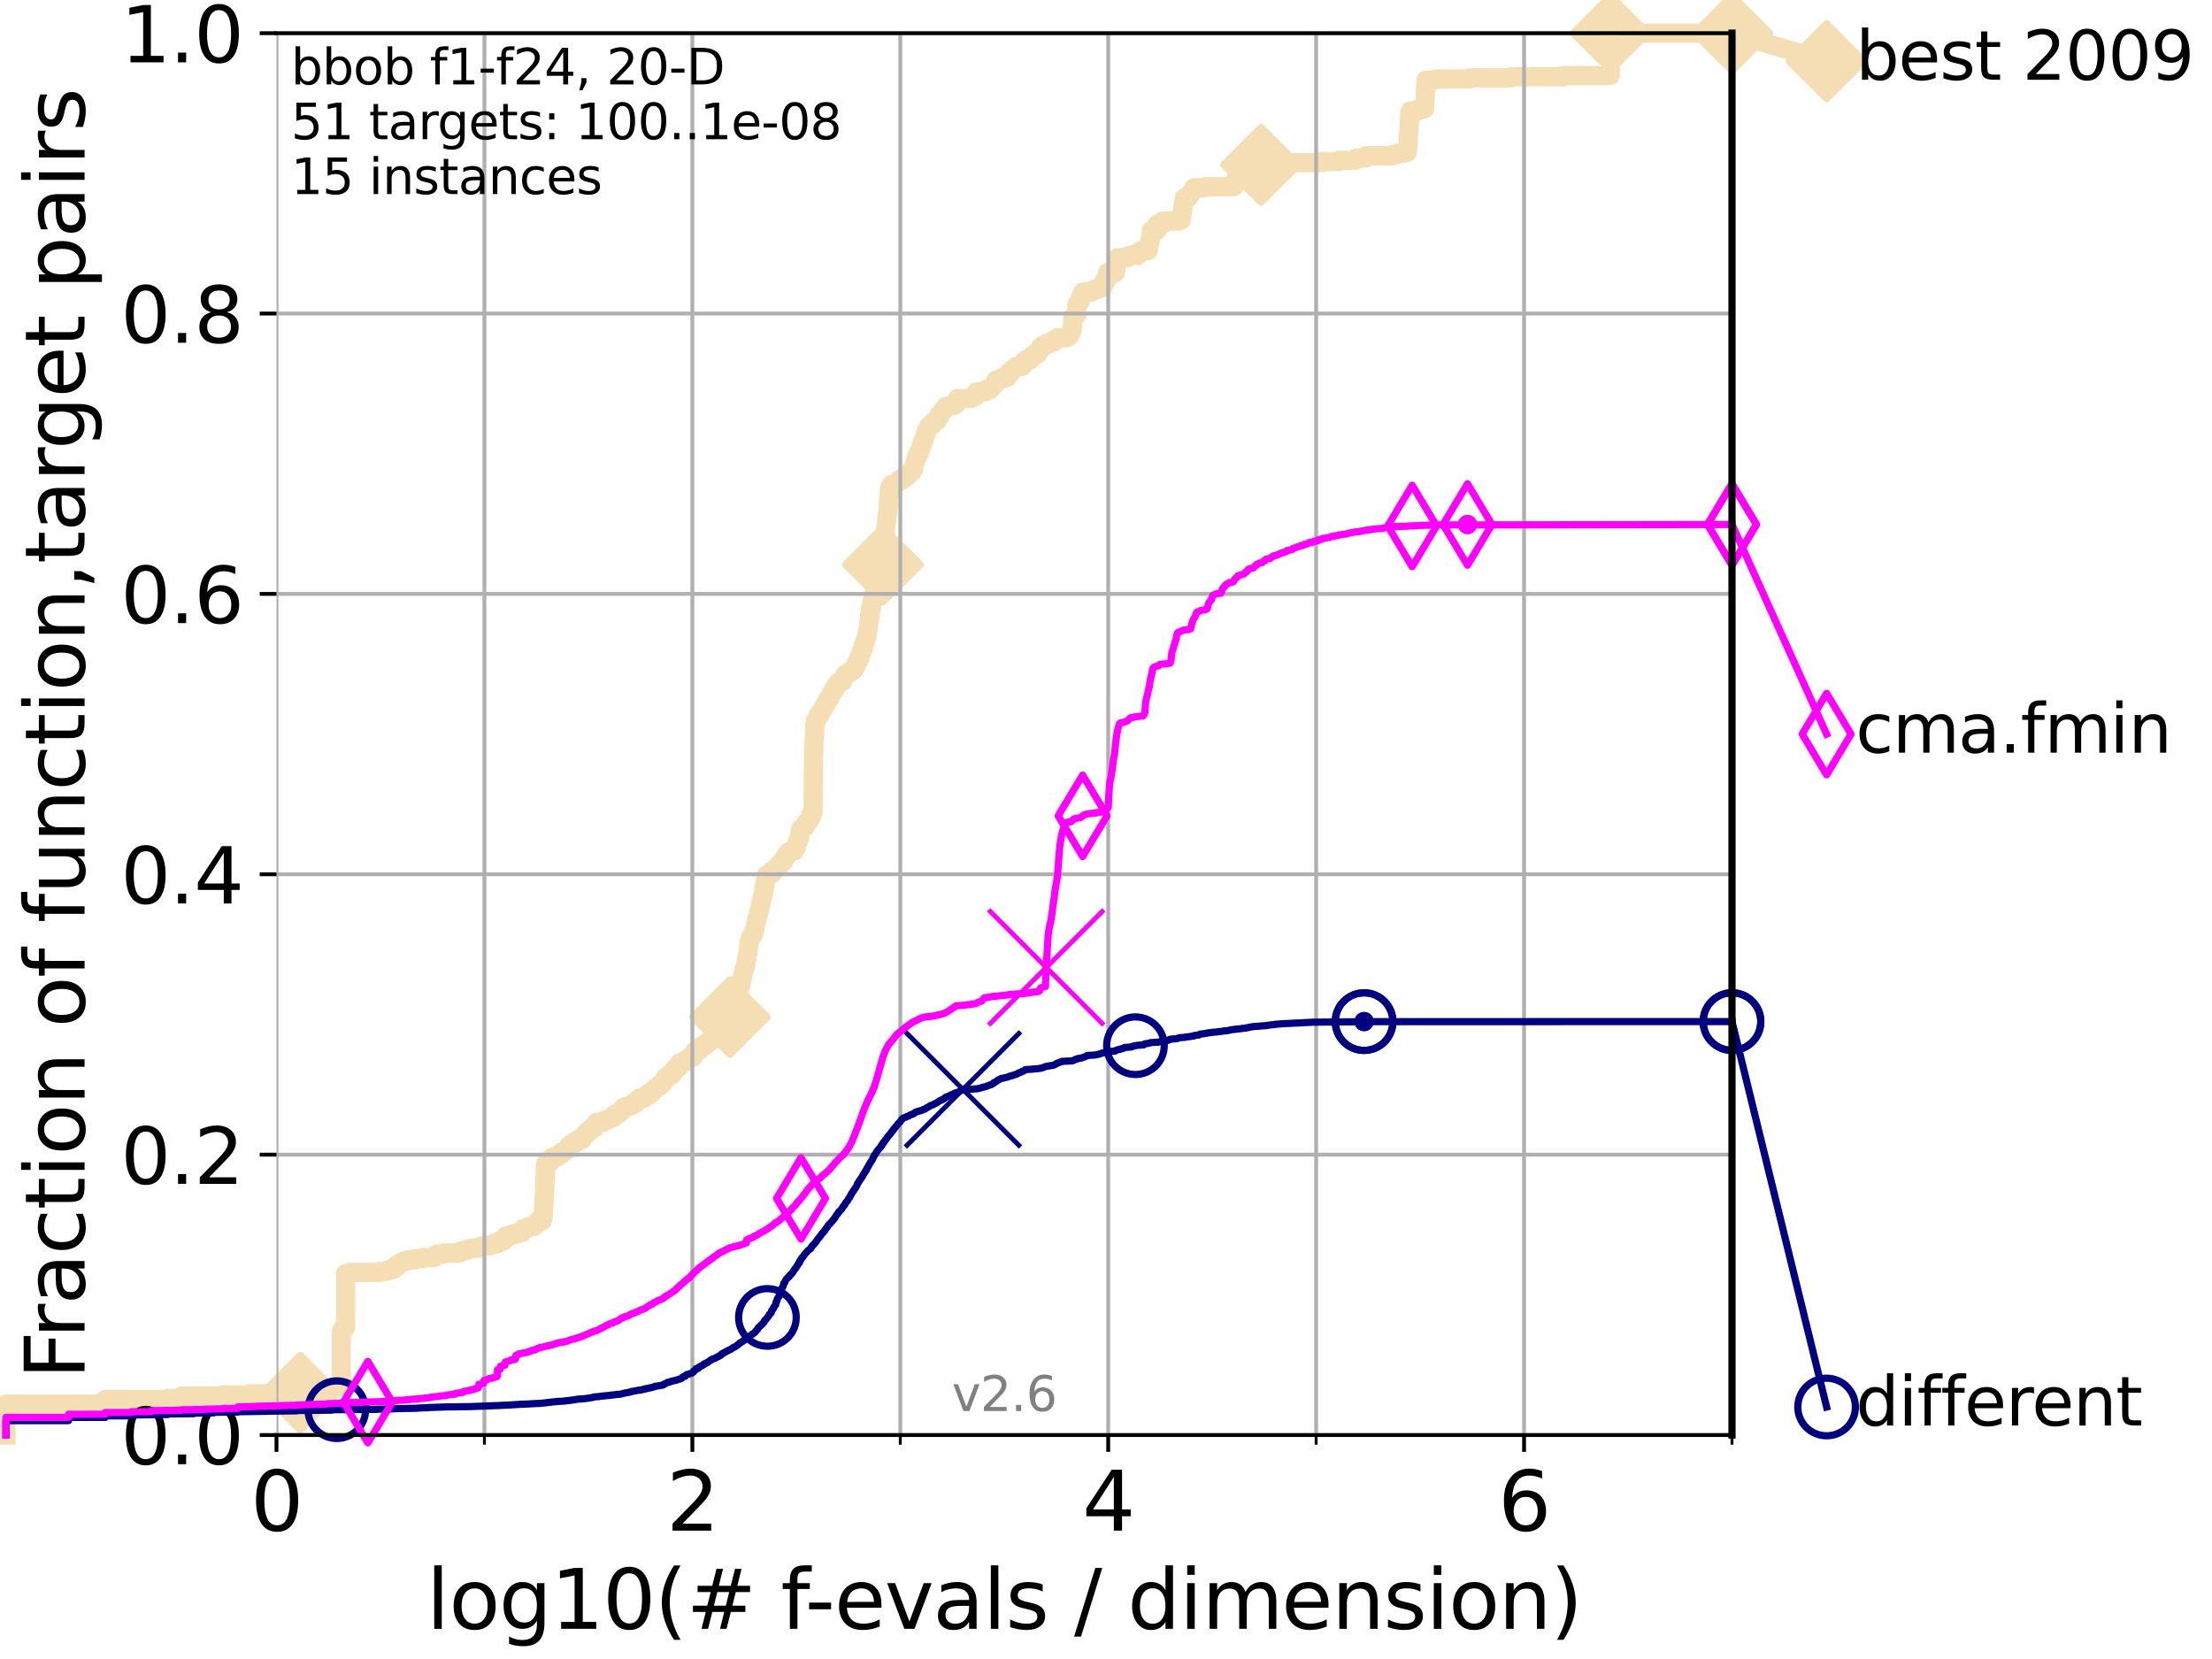 <?xml version="1.0" encoding="utf-8" standalone="no"?>
<!DOCTYPE svg PUBLIC "-//W3C//DTD SVG 1.1//EN"
  "http://www.w3.org/Graphics/SVG/1.1/DTD/svg11.dtd">
<svg height="345.6pt" version="1.1" viewBox="0 0 460.8 345.6" width="460.8pt" xmlns="http://www.w3.org/2000/svg" xmlns:xlink="http://www.w3.org/1999/xlink">
 <defs>
  <style type="text/css">*{stroke-linecap:butt;stroke-linejoin:round;}</style>
 </defs>
 <g id="figure_1">
  <g id="patch_1">
   <path d="M 0 345.6 
L 460.8 345.6 
L 460.8 0 
L 0 0 
z
" style="fill:#ffffff;"/>
  </g>
  <g id="axes_1">
   <g id="patch_2">
    <path d="M 57.6 298.944 
L 360.806 298.944 
L 360.806 6.912 
L 57.6 6.912 
z
" style="fill:#ffffff;"/>
   </g>
   <g id="line2d_1">
    <path d="M 1.246 298.944 
L 1.246 292.502 
L 21.912 292.502 
L 21.912 291.548 
L 34.951 291.548 
L 34.951 291.309 
L 37.851 291.309 
L 37.851 290.832 
L 46.354 290.832 
L 46.354 290.593 
L 52.188 290.593 
L 52.188 290.355 
L 61.03 290.355 
L 61.03 290.116 
L 62.535 290.116 
L 62.535 289.878 
L 64.59 289.878 
L 64.59 289.639 
L 68.657 289.639 
L 68.657 289.4 
L 69.173 289.4 
L 69.173 289.162 
L 70.163 289.162 
L 70.163 288.923 
L 71.104 288.923 
L 71.104 277.232 
L 71.557 277.232 
L 71.557 276.517 
L 72 276.517 
L 72 265.303 
L 72.855 265.303 
L 72.855 265.064 
L 79.184 265.064 
L 79.184 264.826 
L 80.621 264.826 
L 80.621 264.587 
L 81.433 264.587 
L 81.433 264.349 
L 82.212 264.349 
L 82.212 264.11 
L 82.464 264.11 
L 82.464 263.633 
L 82.959 263.633 
L 82.959 263.394 
L 83.202 263.394 
L 83.202 263.156 
L 83.678 263.156 
L 83.678 262.917 
L 84.143 262.917 
L 84.143 262.679 
L 85.039 262.679 
L 85.039 262.44 
L 86.511 262.44 
L 86.511 262.201 
L 88.063 262.201 
L 88.063 261.963 
L 90.505 261.963 
L 90.505 261.724 
L 90.668 261.724 
L 90.668 261.486 
L 90.99 261.486 
L 90.99 261.247 
L 92.372 261.247 
L 92.372 261.008 
L 95.753 261.008 
L 95.753 260.77 
L 96.12 260.77 
L 96.12 260.531 
L 97.182 260.531 
L 97.182 260.293 
L 97.858 260.293 
L 97.858 260.054 
L 99.651 260.054 
L 99.651 259.816 
L 100.245 259.816 
L 100.245 259.577 
L 101.922 259.577 
L 101.922 259.338 
L 102.622 259.338 
L 102.622 259.1 
L 103.626 259.1 
L 103.626 258.861 
L 104.188 258.861 
L 104.266 258.384 
L 105.113 258.384 
L 105.113 258.145 
L 105.263 258.145 
L 105.263 257.907 
L 105.411 257.907 
L 105.485 257.43 
L 106.35 257.43 
L 106.35 257.191 
L 107.11 257.191 
L 107.11 256.952 
L 108.034 256.952 
L 108.034 256.714 
L 108.792 256.714 
L 108.854 256.237 
L 108.915 256.237 
L 108.915 255.998 
L 109.698 255.998 
L 109.698 255.76 
L 109.99 255.76 
L 109.99 255.521 
L 111.281 255.521 
L 111.281 255.282 
L 111.55 255.282 
L 111.603 254.805 
L 111.815 254.805 
L 111.815 254.567 
L 112.077 254.567 
L 112.077 254.328 
L 112.989 254.328 
L 113.088 253.851 
L 113.137 253.851 
L 113.235 251.704 
L 113.284 251.704 
L 113.381 249.079 
L 113.43 249.079 
L 113.526 245.262 
L 113.574 245.262 
L 113.622 242.637 
L 113.718 242.637 
L 113.718 242.399 
L 114.142 242.399 
L 114.142 242.16 
L 114.51 242.16 
L 114.602 241.683 
L 114.692 241.683 
L 114.692 241.444 
L 114.827 241.444 
L 114.827 241.206 
L 115.315 241.206 
L 115.315 240.967 
L 116.212 240.967 
L 116.212 240.728 
L 116.419 240.728 
L 116.419 240.49 
L 116.868 240.49 
L 116.908 240.013 
L 117.423 240.013 
L 117.423 239.774 
L 117.81 239.774 
L 117.81 239.536 
L 118.114 239.536 
L 118.114 239.297 
L 118.598 239.297 
L 118.672 238.581 
L 118.89 238.581 
L 118.89 238.343 
L 119.39 238.343 
L 119.39 238.104 
L 119.6 238.104 
L 119.6 237.865 
L 120.284 237.865 
L 120.318 237.388 
L 121.266 237.388 
L 121.361 236.672 
L 121.862 236.672 
L 121.893 236.195 
L 122.229 236.195 
L 122.32 235.718 
L 122.766 235.718 
L 122.766 235.48 
L 123.145 235.48 
L 123.174 235.002 
L 123.825 235.002 
L 123.853 234.525 
L 124.047 234.525 
L 124.047 234.287 
L 124.238 234.287 
L 124.265 233.809 
L 125.679 233.809 
L 125.679 233.571 
L 125.929 233.571 
L 125.929 233.332 
L 126.661 233.332 
L 126.661 233.094 
L 127.041 233.094 
L 127.041 232.855 
L 127.777 232.855 
L 127.777 232.616 
L 127.889 232.616 
L 127.889 232.378 
L 128.023 232.378 
L 128.023 232.139 
L 128.55 232.139 
L 128.55 231.901 
L 129.062 231.901 
L 129.062 231.662 
L 129.334 231.662 
L 129.334 231.424 
L 129.582 231.424 
L 129.582 231.185 
L 129.846 231.185 
L 129.866 230.708 
L 130.384 230.708 
L 130.384 230.469 
L 131.229 230.469 
L 131.229 230.231 
L 131.747 230.231 
L 131.747 229.992 
L 131.965 229.992 
L 131.965 229.753 
L 132.604 229.753 
L 132.604 229.515 
L 132.812 229.515 
L 132.881 229.038 
L 133.086 229.038 
L 133.086 228.799 
L 134.113 228.799 
L 134.113 228.56 
L 134.479 228.56 
L 134.479 228.322 
L 134.901 228.322 
L 134.916 227.845 
L 135.628 227.845 
L 135.732 227.368 
L 136.069 227.368 
L 136.069 227.129 
L 136.4 227.129 
L 136.4 226.89 
L 136.57 226.89 
L 136.57 226.652 
L 136.851 226.652 
L 136.851 226.413 
L 137.305 226.413 
L 137.345 225.936 
L 137.854 225.936 
L 137.854 225.697 
L 138.103 225.697 
L 138.103 225.459 
L 138.246 225.459 
L 138.246 225.22 
L 138.439 225.22 
L 138.541 224.504 
L 138.906 224.504 
L 138.906 224.266 
L 139.179 224.266 
L 139.179 224.027 
L 139.832 224.027 
L 139.832 223.789 
L 140.138 223.789 
L 140.197 223.312 
L 140.301 223.312 
L 140.301 223.073 
L 140.566 223.073 
L 140.589 222.596 
L 140.849 222.596 
L 140.849 222.357 
L 141.349 222.357 
L 141.437 221.88 
L 141.557 221.88 
L 141.611 221.403 
L 142.425 221.403 
L 142.425 221.164 
L 142.896 221.164 
L 143.006 220.687 
L 143.531 220.687 
L 143.638 220.21 
L 144.427 220.21 
L 144.445 219.733 
L 144.575 219.733 
L 144.594 219.256 
L 144.713 219.256 
L 144.713 219.017 
L 144.932 219.017 
L 144.932 218.778 
L 145.713 218.778 
L 145.774 218.301 
L 145.92 218.301 
L 145.92 218.063 
L 146.261 218.063 
L 146.261 217.824 
L 146.949 217.824 
L 146.949 217.585 
L 147.208 217.585 
L 147.248 217.108 
L 147.589 217.108 
L 147.589 216.87 
L 148.186 216.87 
L 148.262 216.392 
L 148.398 216.392 
L 148.398 216.154 
L 148.697 216.154 
L 148.756 215.677 
L 148.984 215.677 
L 148.984 215.438 
L 149.159 215.438 
L 149.159 215.2 
L 149.274 215.2 
L 149.274 214.961 
L 150.152 214.961 
L 150.228 214.484 
L 150.296 214.484 
L 150.296 214.245 
L 150.466 214.245 
L 150.553 213.768 
L 150.594 213.768 
L 150.594 213.529 
L 150.86 213.529 
L 150.86 213.291 
L 151.083 213.291 
L 151.083 213.052 
L 151.24 213.052 
L 151.265 212.575 
L 151.362 212.575 
L 151.362 212.336 
L 151.726 212.336 
L 151.726 212.098 
L 152.008 212.098 
L 152.057 211.621 
L 152.163 211.621 
L 152.181 211.144 
L 152.286 211.144 
L 152.328 210.666 
L 152.438 210.666 
L 152.487 210.189 
L 152.746 210.189 
L 152.811 209.712 
L 153.013 209.712 
L 153.113 208.996 
L 153.16 208.996 
L 153.218 208.28 
L 153.375 208.28 
L 153.375 208.042 
L 153.519 208.042 
L 153.628 207.326 
L 153.639 207.326 
L 153.747 206.849 
L 153.861 206.849 
L 153.967 206.133 
L 154.096 206.133 
L 154.207 205.417 
L 154.279 205.417 
L 154.35 204.702 
L 154.432 204.702 
L 154.514 203.986 
L 154.59 203.986 
L 154.661 203.27 
L 154.731 203.27 
L 154.817 202.554 
L 154.913 202.554 
L 154.987 202.077 
L 155.062 202.077 
L 155.151 201.6 
L 155.193 201.6 
L 155.256 201.123 
L 155.319 201.123 
L 155.407 200.407 
L 155.444 200.407 
L 155.521 199.691 
L 155.609 199.691 
L 155.706 198.976 
L 155.732 198.976 
L 155.823 198.26 
L 155.844 198.26 
L 155.94 197.305 
L 155.955 197.305 
L 156.045 196.351 
L 156.111 196.351 
L 156.161 195.874 
L 156.225 195.874 
L 156.225 195.635 
L 156.394 195.635 
L 156.408 195.158 
L 156.653 195.158 
L 156.653 194.92 
L 156.875 194.92 
L 156.957 194.204 
L 157.062 194.204 
L 157.137 193.727 
L 157.218 193.727 
L 157.293 193.249 
L 157.34 193.249 
L 157.443 192.295 
L 157.457 192.295 
L 157.564 191.818 
L 157.637 191.818 
L 157.674 191.341 
L 157.775 191.341 
L 157.871 190.864 
L 157.917 190.864 
L 158.016 190.148 
L 158.089 190.148 
L 158.143 189.671 
L 158.214 189.671 
L 158.272 189.193 
L 158.344 189.193 
L 158.445 188.239 
L 158.516 188.239 
L 158.591 187.523 
L 158.669 187.523 
L 158.752 187.046 
L 158.817 187.046 
L 158.886 186.569 
L 158.938 186.569 
L 159.024 185.853 
L 159.088 185.853 
L 159.195 185.137 
L 159.237 185.137 
L 159.33 184.183 
L 159.376 184.183 
L 159.469 183.467 
L 159.51 183.467 
L 159.61 182.513 
L 159.652 182.513 
L 159.652 182.274 
L 160.391 182.274 
L 160.391 182.036 
L 160.758 182.036 
L 160.852 181.32 
L 161.274 181.32 
L 161.274 181.081 
L 161.714 181.081 
L 161.766 180.604 
L 162.277 180.604 
L 162.31 180.127 
L 162.41 180.127 
L 162.41 179.888 
L 162.712 179.888 
L 162.712 179.65 
L 162.991 179.65 
L 162.991 179.411 
L 163.284 179.411 
L 163.308 178.934 
L 163.397 178.934 
L 163.397 178.696 
L 163.532 178.696 
L 163.532 178.457 
L 163.83 178.457 
L 163.873 177.98 
L 164.171 177.98 
L 164.25 177.503 
L 164.759 177.503 
L 164.759 177.264 
L 165.49 177.264 
L 165.508 176.787 
L 165.749 176.787 
L 165.749 176.548 
L 165.91 176.548 
L 165.993 175.594 
L 166.055 175.594 
L 166.055 175.355 
L 166.193 175.355 
L 166.193 175.117 
L 166.385 175.117 
L 166.452 174.64 
L 166.521 174.64 
L 166.547 173.924 
L 166.656 173.924 
L 166.707 172.969 
L 166.77 172.969 
L 166.77 172.731 
L 167.051 172.731 
L 167.051 172.492 
L 167.469 172.492 
L 167.469 172.254 
L 167.756 172.254 
L 167.818 171.538 
L 168.021 171.538 
L 168.021 171.299 
L 168.259 171.299 
L 168.259 171.061 
L 168.498 171.061 
L 168.607 170.584 
L 168.819 170.584 
L 168.895 169.868 
L 169.07 169.868 
L 169.07 169.629 
L 169.237 169.629 
L 169.237 169.391 
L 169.378 169.391 
L 169.482 157.223 
L 169.499 157.223 
L 169.59 154.121 
L 169.629 154.121 
L 169.738 151.735 
L 169.743 151.735 
L 169.753 150.781 
L 169.857 150.781 
L 169.876 150.065 
L 170.067 150.065 
L 170.067 149.826 
L 170.198 149.826 
L 170.198 149.588 
L 170.351 149.588 
L 170.391 149.111 
L 170.477 149.111 
L 170.477 148.872 
L 170.847 148.872 
L 170.847 148.633 
L 170.979 148.633 
L 171.022 148.156 
L 171.247 148.156 
L 171.247 147.918 
L 171.418 147.918 
L 171.496 147.44 
L 171.639 147.44 
L 171.639 147.202 
L 171.802 147.202 
L 171.895 146.725 
L 172.125 146.725 
L 172.168 146.248 
L 172.251 146.248 
L 172.344 145.77 
L 172.654 145.77 
L 172.654 145.532 
L 172.881 145.532 
L 172.991 144.816 
L 173.085 144.816 
L 173.085 144.577 
L 173.298 144.577 
L 173.402 144.1 
L 173.547 144.1 
L 173.617 143.623 
L 173.961 143.623 
L 174.053 143.146 
L 174.176 143.146 
L 174.176 142.907 
L 174.289 142.907 
L 174.397 142.43 
L 174.58 142.43 
L 174.58 142.192 
L 175.033 142.192 
L 175.033 141.953 
L 175.523 141.953 
L 175.619 141.237 
L 175.841 141.237 
L 175.841 140.999 
L 175.979 140.999 
L 175.998 140.521 
L 176.439 140.521 
L 176.439 140.283 
L 176.796 140.283 
L 176.796 140.044 
L 177.259 140.044 
L 177.259 139.806 
L 177.601 139.806 
L 177.601 139.567 
L 177.802 139.567 
L 177.802 139.328 
L 178.008 139.328 
L 178.111 138.851 
L 178.312 138.851 
L 178.378 138.136 
L 178.564 138.136 
L 178.579 137.658 
L 178.787 137.658 
L 178.788 137.181 
L 179.006 137.181 
L 179.006 136.943 
L 179.205 136.943 
L 179.279 136.227 
L 179.32 136.227 
L 179.32 135.988 
L 179.432 135.988 
L 179.432 135.75 
L 179.583 135.75 
L 179.655 135.034 
L 179.861 135.034 
L 179.957 134.08 
L 180.071 134.08 
L 180.071 133.841 
L 180.257 133.841 
L 180.347 133.125 
L 180.441 133.125 
L 180.455 132.648 
L 180.602 132.648 
L 180.659 131.694 
L 180.72 131.694 
L 180.825 130.978 
L 180.859 130.978 
L 180.967 129.785 
L 180.974 129.785 
L 181.078 128.831 
L 181.092 128.831 
L 181.191 128.115 
L 181.252 128.115 
L 181.35 126.683 
L 181.526 126.683 
L 181.61 125.729 
L 181.642 125.729 
L 181.681 125.252 
L 181.778 125.252 
L 181.856 124.775 
L 181.903 124.775 
L 181.97 124.059 
L 182.033 124.059 
L 182.1 123.582 
L 182.241 123.582 
L 182.271 123.104 
L 182.362 123.104 
L 182.416 122.15 
L 182.644 122.15 
L 182.661 121.434 
L 182.783 121.434 
L 182.845 120.48 
L 182.941 120.48 
L 182.951 119.764 
L 183.25 119.764 
L 183.315 119.287 
L 183.444 119.287 
L 183.512 118.81 
L 183.592 118.81 
L 183.681 118.094 
L 183.895 118.094 
L 183.954 112.368 
L 184.029 112.368 
L 184.12 111.414 
L 184.193 111.414 
L 184.266 110.936 
L 184.454 110.936 
L 184.523 109.744 
L 184.569 109.744 
L 184.662 108.789 
L 184.701 108.789 
L 184.803 107.596 
L 184.833 107.596 
L 184.923 106.88 
L 184.951 106.88 
L 185.05 105.449 
L 185.065 105.449 
L 185.147 103.54 
L 185.19 103.54 
L 185.28 101.87 
L 185.378 101.87 
L 185.427 101.393 
L 185.673 101.393 
L 185.752 100.916 
L 186.331 100.916 
L 186.331 100.677 
L 186.884 100.677 
L 186.884 100.439 
L 187.128 100.439 
L 187.128 100.2 
L 187.353 100.2 
L 187.353 99.961 
L 187.99 99.961 
L 188.031 99.484 
L 188.575 99.484 
L 188.575 99.246 
L 188.929 99.246 
L 188.929 99.007 
L 189.096 99.007 
L 189.096 98.768 
L 189.459 98.768 
L 189.566 98.291 
L 190.025 98.291 
L 190.102 97.814 
L 190.304 97.814 
L 190.406 96.86 
L 190.478 96.86 
L 190.572 96.383 
L 190.642 96.383 
L 190.746 95.905 
L 190.812 95.905 
L 190.922 95.19 
L 191.103 95.19 
L 191.187 94.474 
L 191.329 94.474 
L 191.329 94.235 
L 191.597 94.235 
L 191.704 93.52 
L 191.786 93.52 
L 191.792 93.042 
L 191.983 93.042 
L 192.09 92.327 
L 192.17 92.327 
L 192.228 91.849 
L 192.346 91.849 
L 192.346 91.611 
L 192.583 91.611 
L 192.674 90.895 
L 192.713 90.895 
L 192.785 90.418 
L 192.907 90.418 
L 192.995 89.941 
L 193.084 89.941 
L 193.086 89.464 
L 193.211 89.464 
L 193.211 89.225 
L 193.375 89.225 
L 193.486 88.748 
L 193.869 88.748 
L 193.869 88.509 
L 194.235 88.509 
L 194.244 88.032 
L 194.548 88.032 
L 194.548 87.793 
L 194.937 87.793 
L 194.937 87.555 
L 195.299 87.555 
L 195.409 87.078 
L 195.593 87.078 
L 195.666 86.362 
L 195.957 86.362 
L 195.957 86.123 
L 196.168 86.123 
L 196.168 85.885 
L 196.296 85.885 
L 196.296 85.646 
L 196.494 85.646 
L 196.601 85.169 
L 196.884 85.169 
L 196.884 84.93 
L 196.997 84.93 
L 196.997 84.692 
L 197.71 84.692 
L 197.71 84.453 
L 198.839 84.453 
L 198.839 84.215 
L 199.181 84.215 
L 199.277 83.499 
L 199.443 83.499 
L 199.504 83.022 
L 202.322 83.022 
L 202.322 82.783 
L 202.643 82.783 
L 202.643 82.544 
L 203.275 82.544 
L 203.32 82.067 
L 203.416 82.067 
L 203.475 81.59 
L 205.366 81.59 
L 205.447 81.113 
L 206.37 81.113 
L 206.37 80.874 
L 206.51 80.874 
L 206.51 80.636 
L 206.787 80.636 
L 206.787 80.397 
L 207.011 80.397 
L 207.011 80.159 
L 207.215 80.159 
L 207.22 79.681 
L 207.487 79.681 
L 207.488 79.204 
L 208.151 79.204 
L 208.151 78.966 
L 208.56 78.966 
L 208.56 78.727 
L 209.596 78.727 
L 209.596 78.488 
L 209.97 78.488 
L 210.003 78.011 
L 210.105 78.011 
L 210.105 77.773 
L 210.416 77.773 
L 210.447 77.296 
L 210.797 77.296 
L 210.797 77.057 
L 211.036 77.057 
L 211.036 76.818 
L 211.38 76.818 
L 211.38 76.58 
L 211.662 76.58 
L 211.662 76.341 
L 212.909 76.341 
L 212.909 76.103 
L 213.039 76.103 
L 213.039 75.864 
L 213.29 75.864 
L 213.29 75.625 
L 213.472 75.625 
L 213.496 75.148 
L 213.735 75.148 
L 213.735 74.91 
L 214.711 74.91 
L 214.711 74.671 
L 214.831 74.671 
L 214.866 74.194 
L 215.437 74.194 
L 215.494 73.717 
L 216.212 73.717 
L 216.318 73.24 
L 216.439 73.24 
L 216.439 73.001 
L 216.557 73.001 
L 216.557 72.762 
L 216.679 72.762 
L 216.773 72.285 
L 217.066 72.285 
L 217.066 72.047 
L 217.735 72.047 
L 217.735 71.808 
L 217.923 71.808 
L 217.923 71.569 
L 218.613 71.569 
L 218.613 71.331 
L 219.33 71.331 
L 219.33 71.092 
L 219.742 71.092 
L 219.742 70.854 
L 219.951 70.854 
L 219.951 70.615 
L 220.273 70.615 
L 220.273 70.376 
L 222.168 70.376 
L 222.168 70.138 
L 222.66 70.138 
L 222.66 69.899 
L 222.844 69.899 
L 222.844 69.661 
L 222.972 69.661 
L 223.078 69.184 
L 223.157 69.184 
L 223.258 68.706 
L 223.386 68.706 
L 223.486 66.32 
L 223.565 66.32 
L 223.565 66.082 
L 223.849 66.082 
L 223.849 65.843 
L 224.052 65.843 
L 224.052 65.605 
L 224.293 65.605 
L 224.316 63.457 
L 224.552 63.457 
L 224.552 63.219 
L 224.676 63.219 
L 224.676 62.98 
L 224.873 62.98 
L 224.873 62.742 
L 225.009 62.742 
L 225.01 62.264 
L 225.16 62.264 
L 225.262 61.549 
L 225.376 61.549 
L 225.475 61.072 
L 225.579 61.072 
L 225.579 60.833 
L 227.37 60.833 
L 227.37 60.594 
L 227.78 60.594 
L 227.78 60.356 
L 228.381 60.356 
L 228.381 60.117 
L 229.2 60.117 
L 229.2 59.879 
L 229.691 59.879 
L 229.798 59.163 
L 229.844 59.163 
L 229.918 58.686 
L 230.407 58.686 
L 230.5 57.97 
L 230.561 57.97 
L 230.65 57.254 
L 230.695 57.254 
L 230.751 56.777 
L 232.385 56.777 
L 232.463 56.061 
L 232.5 56.061 
L 232.574 55.345 
L 232.619 55.345 
L 232.72 54.391 
L 232.759 54.391 
L 232.84 53.675 
L 234.931 53.675 
L 234.931 53.437 
L 235.17 53.437 
L 235.17 53.198 
L 237.022 53.198 
L 237.126 52.482 
L 237.584 52.482 
L 237.584 52.244 
L 239.145 52.244 
L 239.199 51.767 
L 239.257 51.767 
L 239.343 51.051 
L 239.4 51.051 
L 239.501 50.335 
L 239.547 50.335 
L 239.649 49.619 
L 239.698 49.619 
L 239.805 48.665 
L 239.838 48.665 
L 239.875 47.949 
L 241.02 47.949 
L 241.035 46.756 
L 242.102 46.756 
L 242.204 46.04 
L 245.62 46.04 
L 245.62 45.802 
L 246.052 45.802 
L 246.136 45.086 
L 246.177 45.086 
L 246.248 44.37 
L 246.291 44.37 
L 246.376 43.655 
L 246.413 43.655 
L 246.508 42.7 
L 246.533 42.7 
L 246.634 41.746 
L 246.65 41.746 
L 246.686 41.269 
L 247.533 41.269 
L 247.533 41.03 
L 247.673 41.03 
L 247.673 40.792 
L 247.847 40.792 
L 247.847 40.553 
L 248.022 40.553 
L 248.022 40.314 
L 248.165 40.314 
L 248.165 40.076 
L 248.361 40.076 
L 248.471 39.599 
L 248.603 39.599 
L 248.603 39.36 
L 248.73 39.36 
L 248.73 39.121 
L 250.964 39.121 
L 250.964 38.883 
L 257.057 38.883 
L 257.137 38.406 
L 257.196 38.406 
L 257.259 37.928 
L 257.318 37.928 
L 257.38 37.451 
L 257.443 37.451 
L 257.511 36.974 
L 257.571 36.974 
L 257.634 36.497 
L 257.689 36.497 
L 257.751 36.02 
L 257.81 36.02 
L 257.921 35.304 
L 257.975 35.304 
L 258.024 34.827 
L 258.095 34.827 
L 258.095 34.588 
L 262.701 34.588 
L 262.701 34.35 
L 266.603 34.35 
L 266.603 34.111 
L 266.969 34.111 
L 266.969 33.872 
L 275.335 33.872 
L 275.335 33.634 
L 278.898 33.634 
L 278.898 33.395 
L 282.414 33.395 
L 282.414 33.157 
L 282.528 33.157 
L 282.528 32.918 
L 284.49 32.918 
L 284.557 32.441 
L 290.177 32.441 
L 290.177 32.202 
L 291.027 32.202 
L 291.027 31.964 
L 292.254 31.964 
L 292.254 31.725 
L 293.165 31.725 
L 293.269 30.532 
L 293.287 30.532 
L 293.386 28.624 
L 293.401 28.624 
L 293.494 26.953 
L 293.514 26.953 
L 293.616 25.045 
L 293.636 25.045 
L 293.743 23.136 
L 295.413 23.136 
L 295.413 22.897 
L 295.526 22.897 
L 295.526 22.659 
L 296.745 22.659 
L 296.842 20.989 
L 296.858 20.989 
L 296.962 18.841 
L 296.978 18.841 
L 297.079 16.694 
L 298.99 16.694 
L 298.99 16.456 
L 306.192 16.456 
L 306.192 16.217 
L 314.786 16.217 
L 314.786 15.978 
L 325.594 15.978 
L 325.594 15.74 
L 335.442 15.74 
L 335.487 6.912 
L 360.806 6.912 
L 360.806 6.912 
" style="fill:none;stroke:#f5deb3;stroke-linecap:square;stroke-width:4;"/>
   </g>
   <g id="line2d_2">
    <defs>
     <path d="M -0 7.778 
L 7.778 0 
L 0 -7.778 
L -7.778 -0 
z
" id="m84233821a5" style="stroke:#f5deb3;stroke-linejoin:miter;stroke-width:1.5;"/>
    </defs>
    <g>
     <use style="fill:#f5deb3;stroke:#f5deb3;stroke-linejoin:miter;stroke-width:1.5;" x="62.535" xlink:href="#m84233821a5" y="290.116"/>
     <use style="fill:#f5deb3;stroke:#f5deb3;stroke-linejoin:miter;stroke-width:1.5;" x="152.057" xlink:href="#m84233821a5" y="211.859"/>
     <use style="fill:#f5deb3;stroke:#f5deb3;stroke-linejoin:miter;stroke-width:1.5;" x="183.921" xlink:href="#m84233821a5" y="117.617"/>
     <use style="fill:#f5deb3;stroke:#f5deb3;stroke-linejoin:miter;stroke-width:1.5;" x="262.701" xlink:href="#m84233821a5" y="34.35"/>
     <use style="fill:#f5deb3;stroke:#f5deb3;stroke-linejoin:miter;stroke-width:1.5;" x="335.487" xlink:href="#m84233821a5" y="6.912"/>
     <use style="fill:#f5deb3;stroke:#f5deb3;stroke-linejoin:miter;stroke-width:1.5;" x="360.806" xlink:href="#m84233821a5" y="6.912"/>
    </g>
   </g>
   <g id="line2d_3">
    <path style="fill:none;stroke:#f5deb3;stroke-linecap:square;stroke-width:4;"/>
    <g/>
   </g>
   <g id="line2d_4">
    <path d="M 360.806 6.912 
L 380.515 12.753 
" style="fill:none;stroke:#f5deb3;stroke-linecap:square;stroke-width:4;"/>
    <g>
     <use style="fill:#f5deb3;stroke:#f5deb3;stroke-linejoin:miter;stroke-width:1.5;" x="360.806" xlink:href="#m84233821a5" y="6.912"/>
     <use style="fill:#f5deb3;stroke:#f5deb3;stroke-linejoin:miter;stroke-width:1.5;" x="380.515" xlink:href="#m84233821a5" y="12.753"/>
    </g>
   </g>
   <g id="matplotlib.axis_1">
    <g id="xtick_1">
     <g id="line2d_5">
      <path clip-path="url(#p0c3c7609e9)" d="M 57.6 298.944 
L 57.6 6.912 
" style="fill:none;stroke:#b0b0b0;stroke-linecap:square;stroke-width:0.8;"/>
     </g>
     <g id="line2d_6">
      <defs>
       <path d="M 0 0 
L 0 3.5 
" id="maede8d781b" style="stroke:#000000;stroke-width:0.8;"/>
      </defs>
      <g>
       <use style="stroke:#000000;stroke-width:0.8;" x="57.6" xlink:href="#maede8d781b" y="298.944"/>
      </g>
     </g>
     <g id="text_1">
      <!-- 0 -->
      <g transform="translate(52.192 318.861)scale(0.17 -0.17)">
       <defs>
        <path d="M 2034 4250 
Q 1547 4250 1301 3770 
Q 1056 3291 1056 2328 
Q 1056 1369 1301 889 
Q 1547 409 2034 409 
Q 2525 409 2770 889 
Q 3016 1369 3016 2328 
Q 3016 3291 2770 3770 
Q 2525 4250 2034 4250 
z
M 2034 4750 
Q 2819 4750 3233 4129 
Q 3647 3509 3647 2328 
Q 3647 1150 3233 529 
Q 2819 -91 2034 -91 
Q 1250 -91 836 529 
Q 422 1150 422 2328 
Q 422 3509 836 4129 
Q 1250 4750 2034 4750 
z
" id="DejaVuSans-30" transform="scale(0.016)"/>
       </defs>
       <use xlink:href="#DejaVuSans-30"/>
      </g>
     </g>
    </g>
    <g id="xtick_2">
     <g id="line2d_7">
      <path clip-path="url(#p0c3c7609e9)" d="M 144.23 298.944 
L 144.23 6.912 
" style="fill:none;stroke:#b0b0b0;stroke-linecap:square;stroke-width:0.8;"/>
     </g>
     <g id="line2d_8">
      <g>
       <use style="stroke:#000000;stroke-width:0.8;" x="144.23" xlink:href="#maede8d781b" y="298.944"/>
      </g>
     </g>
     <g id="text_2">
      <!-- 2 -->
      <g transform="translate(138.822 318.861)scale(0.17 -0.17)">
       <defs>
        <path d="M 1228 531 
L 3431 531 
L 3431 0 
L 469 0 
L 469 531 
Q 828 903 1448 1529 
Q 2069 2156 2228 2338 
Q 2531 2678 2651 2914 
Q 2772 3150 2772 3378 
Q 2772 3750 2511 3984 
Q 2250 4219 1831 4219 
Q 1534 4219 1204 4116 
Q 875 4013 500 3803 
L 500 4441 
Q 881 4594 1212 4672 
Q 1544 4750 1819 4750 
Q 2544 4750 2975 4387 
Q 3406 4025 3406 3419 
Q 3406 3131 3298 2873 
Q 3191 2616 2906 2266 
Q 2828 2175 2409 1742 
Q 1991 1309 1228 531 
z
" id="DejaVuSans-32" transform="scale(0.016)"/>
       </defs>
       <use xlink:href="#DejaVuSans-32"/>
      </g>
     </g>
    </g>
    <g id="xtick_3">
     <g id="line2d_9">
      <path clip-path="url(#p0c3c7609e9)" d="M 230.861 298.944 
L 230.861 6.912 
" style="fill:none;stroke:#b0b0b0;stroke-linecap:square;stroke-width:0.8;"/>
     </g>
     <g id="line2d_10">
      <g>
       <use style="stroke:#000000;stroke-width:0.8;" x="230.861" xlink:href="#maede8d781b" y="298.944"/>
      </g>
     </g>
     <g id="text_3">
      <!-- 4 -->
      <g transform="translate(225.453 318.861)scale(0.17 -0.17)">
       <defs>
        <path d="M 2419 4116 
L 825 1625 
L 2419 1625 
L 2419 4116 
z
M 2253 4666 
L 3047 4666 
L 3047 1625 
L 3713 1625 
L 3713 1100 
L 3047 1100 
L 3047 0 
L 2419 0 
L 2419 1100 
L 313 1100 
L 313 1709 
L 2253 4666 
z
" id="DejaVuSans-34" transform="scale(0.016)"/>
       </defs>
       <use xlink:href="#DejaVuSans-34"/>
      </g>
     </g>
    </g>
    <g id="xtick_4">
     <g id="line2d_11">
      <path clip-path="url(#p0c3c7609e9)" d="M 317.491 298.944 
L 317.491 6.912 
" style="fill:none;stroke:#b0b0b0;stroke-linecap:square;stroke-width:0.8;"/>
     </g>
     <g id="line2d_12">
      <g>
       <use style="stroke:#000000;stroke-width:0.8;" x="317.491" xlink:href="#maede8d781b" y="298.944"/>
      </g>
     </g>
     <g id="text_4">
      <!-- 6 -->
      <g transform="translate(312.083 318.861)scale(0.17 -0.17)">
       <defs>
        <path d="M 2113 2584 
Q 1688 2584 1439 2293 
Q 1191 2003 1191 1497 
Q 1191 994 1439 701 
Q 1688 409 2113 409 
Q 2538 409 2786 701 
Q 3034 994 3034 1497 
Q 3034 2003 2786 2293 
Q 2538 2584 2113 2584 
z
M 3366 4563 
L 3366 3988 
Q 3128 4100 2886 4159 
Q 2644 4219 2406 4219 
Q 1781 4219 1451 3797 
Q 1122 3375 1075 2522 
Q 1259 2794 1537 2939 
Q 1816 3084 2150 3084 
Q 2853 3084 3261 2657 
Q 3669 2231 3669 1497 
Q 3669 778 3244 343 
Q 2819 -91 2113 -91 
Q 1303 -91 875 529 
Q 447 1150 447 2328 
Q 447 3434 972 4092 
Q 1497 4750 2381 4750 
Q 2619 4750 2861 4703 
Q 3103 4656 3366 4563 
z
" id="DejaVuSans-36" transform="scale(0.016)"/>
       </defs>
       <use xlink:href="#DejaVuSans-36"/>
      </g>
     </g>
    </g>
    <g id="xtick_5">
     <g id="line2d_13">
      <path clip-path="url(#p0c3c7609e9)" d="M 100.915 298.944 
L 100.915 6.912 
" style="fill:none;stroke:#b0b0b0;stroke-linecap:square;stroke-width:0.8;"/>
     </g>
     <g id="line2d_14">
      <defs>
       <path d="M 0 0 
L 0 2 
" id="m0ada7cfa04" style="stroke:#000000;stroke-width:0.6;"/>
      </defs>
      <g>
       <use style="stroke:#000000;stroke-width:0.6;" x="100.915" xlink:href="#m0ada7cfa04" y="298.944"/>
      </g>
     </g>
    </g>
    <g id="xtick_6">
     <g id="line2d_15">
      <path clip-path="url(#p0c3c7609e9)" d="M 187.546 298.944 
L 187.546 6.912 
" style="fill:none;stroke:#b0b0b0;stroke-linecap:square;stroke-width:0.8;"/>
     </g>
     <g id="line2d_16">
      <g>
       <use style="stroke:#000000;stroke-width:0.6;" x="187.546" xlink:href="#m0ada7cfa04" y="298.944"/>
      </g>
     </g>
    </g>
    <g id="xtick_7">
     <g id="line2d_17">
      <path clip-path="url(#p0c3c7609e9)" d="M 274.176 298.944 
L 274.176 6.912 
" style="fill:none;stroke:#b0b0b0;stroke-linecap:square;stroke-width:0.8;"/>
     </g>
     <g id="line2d_18">
      <g>
       <use style="stroke:#000000;stroke-width:0.6;" x="274.176" xlink:href="#m0ada7cfa04" y="298.944"/>
      </g>
     </g>
    </g>
    <g id="xtick_8">
     <g id="line2d_19">
      <path clip-path="url(#p0c3c7609e9)" d="M 360.806 298.944 
L 360.806 6.912 
" style="fill:none;stroke:#b0b0b0;stroke-linecap:square;stroke-width:0.8;"/>
     </g>
     <g id="line2d_20">
      <g>
       <use style="stroke:#000000;stroke-width:0.6;" x="360.806" xlink:href="#m0ada7cfa04" y="298.944"/>
      </g>
     </g>
    </g>
    <g id="text_5">
     <!-- log10(# f-evals / dimension) -->
     <g transform="translate(88.823 339.314)scale(0.17 -0.17)">
      <defs>
       <path d="M 603 4863 
L 1178 4863 
L 1178 0 
L 603 0 
L 603 4863 
z
" id="DejaVuSans-6c" transform="scale(0.016)"/>
       <path d="M 1959 3097 
Q 1497 3097 1228 2736 
Q 959 2375 959 1747 
Q 959 1119 1226 758 
Q 1494 397 1959 397 
Q 2419 397 2687 759 
Q 2956 1122 2956 1747 
Q 2956 2369 2687 2733 
Q 2419 3097 1959 3097 
z
M 1959 3584 
Q 2709 3584 3137 3096 
Q 3566 2609 3566 1747 
Q 3566 888 3137 398 
Q 2709 -91 1959 -91 
Q 1206 -91 779 398 
Q 353 888 353 1747 
Q 353 2609 779 3096 
Q 1206 3584 1959 3584 
z
" id="DejaVuSans-6f" transform="scale(0.016)"/>
       <path d="M 2906 1791 
Q 2906 2416 2648 2759 
Q 2391 3103 1925 3103 
Q 1463 3103 1205 2759 
Q 947 2416 947 1791 
Q 947 1169 1205 825 
Q 1463 481 1925 481 
Q 2391 481 2648 825 
Q 2906 1169 2906 1791 
z
M 3481 434 
Q 3481 -459 3084 -895 
Q 2688 -1331 1869 -1331 
Q 1566 -1331 1297 -1286 
Q 1028 -1241 775 -1147 
L 775 -588 
Q 1028 -725 1275 -790 
Q 1522 -856 1778 -856 
Q 2344 -856 2625 -561 
Q 2906 -266 2906 331 
L 2906 616 
Q 2728 306 2450 153 
Q 2172 0 1784 0 
Q 1141 0 747 490 
Q 353 981 353 1791 
Q 353 2603 747 3093 
Q 1141 3584 1784 3584 
Q 2172 3584 2450 3431 
Q 2728 3278 2906 2969 
L 2906 3500 
L 3481 3500 
L 3481 434 
z
" id="DejaVuSans-67" transform="scale(0.016)"/>
       <path d="M 794 531 
L 1825 531 
L 1825 4091 
L 703 3866 
L 703 4441 
L 1819 4666 
L 2450 4666 
L 2450 531 
L 3481 531 
L 3481 0 
L 794 0 
L 794 531 
z
" id="DejaVuSans-31" transform="scale(0.016)"/>
       <path d="M 1984 4856 
Q 1566 4138 1362 3434 
Q 1159 2731 1159 2009 
Q 1159 1288 1364 580 
Q 1569 -128 1984 -844 
L 1484 -844 
Q 1016 -109 783 600 
Q 550 1309 550 2009 
Q 550 2706 781 3412 
Q 1013 4119 1484 4856 
L 1984 4856 
z
" id="DejaVuSans-28" transform="scale(0.016)"/>
       <path d="M 3272 2816 
L 2363 2816 
L 2100 1772 
L 3016 1772 
L 3272 2816 
z
M 2803 4594 
L 2478 3297 
L 3391 3297 
L 3719 4594 
L 4219 4594 
L 3897 3297 
L 4872 3297 
L 4872 2816 
L 3775 2816 
L 3519 1772 
L 4513 1772 
L 4513 1294 
L 3397 1294 
L 3072 0 
L 2572 0 
L 2894 1294 
L 1978 1294 
L 1656 0 
L 1153 0 
L 1478 1294 
L 494 1294 
L 494 1772 
L 1594 1772 
L 1856 2816 
L 850 2816 
L 850 3297 
L 1978 3297 
L 2297 4594 
L 2803 4594 
z
" id="DejaVuSans-23" transform="scale(0.016)"/>
       <path id="DejaVuSans-20" transform="scale(0.016)"/>
       <path d="M 2375 4863 
L 2375 4384 
L 1825 4384 
Q 1516 4384 1395 4259 
Q 1275 4134 1275 3809 
L 1275 3500 
L 2222 3500 
L 2222 3053 
L 1275 3053 
L 1275 0 
L 697 0 
L 697 3053 
L 147 3053 
L 147 3500 
L 697 3500 
L 697 3744 
Q 697 4328 969 4595 
Q 1241 4863 1831 4863 
L 2375 4863 
z
" id="DejaVuSans-66" transform="scale(0.016)"/>
       <path d="M 313 2009 
L 1997 2009 
L 1997 1497 
L 313 1497 
L 313 2009 
z
" id="DejaVuSans-2d" transform="scale(0.016)"/>
       <path d="M 3597 1894 
L 3597 1613 
L 953 1613 
Q 991 1019 1311 708 
Q 1631 397 2203 397 
Q 2534 397 2845 478 
Q 3156 559 3463 722 
L 3463 178 
Q 3153 47 2828 -22 
Q 2503 -91 2169 -91 
Q 1331 -91 842 396 
Q 353 884 353 1716 
Q 353 2575 817 3079 
Q 1281 3584 2069 3584 
Q 2775 3584 3186 3129 
Q 3597 2675 3597 1894 
z
M 3022 2063 
Q 3016 2534 2758 2815 
Q 2500 3097 2075 3097 
Q 1594 3097 1305 2825 
Q 1016 2553 972 2059 
L 3022 2063 
z
" id="DejaVuSans-65" transform="scale(0.016)"/>
       <path d="M 191 3500 
L 800 3500 
L 1894 563 
L 2988 3500 
L 3597 3500 
L 2284 0 
L 1503 0 
L 191 3500 
z
" id="DejaVuSans-76" transform="scale(0.016)"/>
       <path d="M 2194 1759 
Q 1497 1759 1228 1600 
Q 959 1441 959 1056 
Q 959 750 1161 570 
Q 1363 391 1709 391 
Q 2188 391 2477 730 
Q 2766 1069 2766 1631 
L 2766 1759 
L 2194 1759 
z
M 3341 1997 
L 3341 0 
L 2766 0 
L 2766 531 
Q 2569 213 2275 61 
Q 1981 -91 1556 -91 
Q 1019 -91 701 211 
Q 384 513 384 1019 
Q 384 1609 779 1909 
Q 1175 2209 1959 2209 
L 2766 2209 
L 2766 2266 
Q 2766 2663 2505 2880 
Q 2244 3097 1772 3097 
Q 1472 3097 1187 3025 
Q 903 2953 641 2809 
L 641 3341 
Q 956 3463 1253 3523 
Q 1550 3584 1831 3584 
Q 2591 3584 2966 3190 
Q 3341 2797 3341 1997 
z
" id="DejaVuSans-61" transform="scale(0.016)"/>
       <path d="M 2834 3397 
L 2834 2853 
Q 2591 2978 2328 3040 
Q 2066 3103 1784 3103 
Q 1356 3103 1142 2972 
Q 928 2841 928 2578 
Q 928 2378 1081 2264 
Q 1234 2150 1697 2047 
L 1894 2003 
Q 2506 1872 2764 1633 
Q 3022 1394 3022 966 
Q 3022 478 2636 193 
Q 2250 -91 1575 -91 
Q 1294 -91 989 -36 
Q 684 19 347 128 
L 347 722 
Q 666 556 975 473 
Q 1284 391 1588 391 
Q 1994 391 2212 530 
Q 2431 669 2431 922 
Q 2431 1156 2273 1281 
Q 2116 1406 1581 1522 
L 1381 1569 
Q 847 1681 609 1914 
Q 372 2147 372 2553 
Q 372 3047 722 3315 
Q 1072 3584 1716 3584 
Q 2034 3584 2315 3537 
Q 2597 3491 2834 3397 
z
" id="DejaVuSans-73" transform="scale(0.016)"/>
       <path d="M 1625 4666 
L 2156 4666 
L 531 -594 
L 0 -594 
L 1625 4666 
z
" id="DejaVuSans-2f" transform="scale(0.016)"/>
       <path d="M 2906 2969 
L 2906 4863 
L 3481 4863 
L 3481 0 
L 2906 0 
L 2906 525 
Q 2725 213 2448 61 
Q 2172 -91 1784 -91 
Q 1150 -91 751 415 
Q 353 922 353 1747 
Q 353 2572 751 3078 
Q 1150 3584 1784 3584 
Q 2172 3584 2448 3432 
Q 2725 3281 2906 2969 
z
M 947 1747 
Q 947 1113 1208 752 
Q 1469 391 1925 391 
Q 2381 391 2643 752 
Q 2906 1113 2906 1747 
Q 2906 2381 2643 2742 
Q 2381 3103 1925 3103 
Q 1469 3103 1208 2742 
Q 947 2381 947 1747 
z
" id="DejaVuSans-64" transform="scale(0.016)"/>
       <path d="M 603 3500 
L 1178 3500 
L 1178 0 
L 603 0 
L 603 3500 
z
M 603 4863 
L 1178 4863 
L 1178 4134 
L 603 4134 
L 603 4863 
z
" id="DejaVuSans-69" transform="scale(0.016)"/>
       <path d="M 3328 2828 
Q 3544 3216 3844 3400 
Q 4144 3584 4550 3584 
Q 5097 3584 5394 3201 
Q 5691 2819 5691 2113 
L 5691 0 
L 5113 0 
L 5113 2094 
Q 5113 2597 4934 2840 
Q 4756 3084 4391 3084 
Q 3944 3084 3684 2787 
Q 3425 2491 3425 1978 
L 3425 0 
L 2847 0 
L 2847 2094 
Q 2847 2600 2669 2842 
Q 2491 3084 2119 3084 
Q 1678 3084 1418 2786 
Q 1159 2488 1159 1978 
L 1159 0 
L 581 0 
L 581 3500 
L 1159 3500 
L 1159 2956 
Q 1356 3278 1631 3431 
Q 1906 3584 2284 3584 
Q 2666 3584 2933 3390 
Q 3200 3197 3328 2828 
z
" id="DejaVuSans-6d" transform="scale(0.016)"/>
       <path d="M 3513 2113 
L 3513 0 
L 2938 0 
L 2938 2094 
Q 2938 2591 2744 2837 
Q 2550 3084 2163 3084 
Q 1697 3084 1428 2787 
Q 1159 2491 1159 1978 
L 1159 0 
L 581 0 
L 581 3500 
L 1159 3500 
L 1159 2956 
Q 1366 3272 1645 3428 
Q 1925 3584 2291 3584 
Q 2894 3584 3203 3211 
Q 3513 2838 3513 2113 
z
" id="DejaVuSans-6e" transform="scale(0.016)"/>
       <path d="M 513 4856 
L 1013 4856 
Q 1481 4119 1714 3412 
Q 1947 2706 1947 2009 
Q 1947 1309 1714 600 
Q 1481 -109 1013 -844 
L 513 -844 
Q 928 -128 1133 580 
Q 1338 1288 1338 2009 
Q 1338 2731 1133 3434 
Q 928 4138 513 4856 
z
" id="DejaVuSans-29" transform="scale(0.016)"/>
      </defs>
      <use xlink:href="#DejaVuSans-6c"/>
      <use x="27.783" xlink:href="#DejaVuSans-6f"/>
      <use x="88.965" xlink:href="#DejaVuSans-67"/>
      <use x="152.441" xlink:href="#DejaVuSans-31"/>
      <use x="216.064" xlink:href="#DejaVuSans-30"/>
      <use x="279.688" xlink:href="#DejaVuSans-28"/>
      <use x="318.701" xlink:href="#DejaVuSans-23"/>
      <use x="402.49" xlink:href="#DejaVuSans-20"/>
      <use x="434.277" xlink:href="#DejaVuSans-66"/>
      <use x="463.982" xlink:href="#DejaVuSans-2d"/>
      <use x="500.066" xlink:href="#DejaVuSans-65"/>
      <use x="561.59" xlink:href="#DejaVuSans-76"/>
      <use x="620.77" xlink:href="#DejaVuSans-61"/>
      <use x="682.049" xlink:href="#DejaVuSans-6c"/>
      <use x="709.832" xlink:href="#DejaVuSans-73"/>
      <use x="761.932" xlink:href="#DejaVuSans-20"/>
      <use x="793.719" xlink:href="#DejaVuSans-2f"/>
      <use x="827.41" xlink:href="#DejaVuSans-20"/>
      <use x="859.197" xlink:href="#DejaVuSans-64"/>
      <use x="922.674" xlink:href="#DejaVuSans-69"/>
      <use x="950.457" xlink:href="#DejaVuSans-6d"/>
      <use x="1047.869" xlink:href="#DejaVuSans-65"/>
      <use x="1109.393" xlink:href="#DejaVuSans-6e"/>
      <use x="1172.771" xlink:href="#DejaVuSans-73"/>
      <use x="1224.871" xlink:href="#DejaVuSans-69"/>
      <use x="1252.654" xlink:href="#DejaVuSans-6f"/>
      <use x="1313.836" xlink:href="#DejaVuSans-6e"/>
      <use x="1377.215" xlink:href="#DejaVuSans-29"/>
     </g>
    </g>
   </g>
   <g id="matplotlib.axis_2">
    <g id="ytick_1">
     <g id="line2d_21">
      <path clip-path="url(#p0c3c7609e9)" d="M 57.6 298.944 
L 360.806 298.944 
" style="fill:none;stroke:#b0b0b0;stroke-linecap:square;stroke-width:0.8;"/>
     </g>
     <g id="line2d_22">
      <defs>
       <path d="M 0 0 
L -3.5 0 
" id="mf678ef26b9" style="stroke:#000000;stroke-width:0.8;"/>
      </defs>
      <g>
       <use style="stroke:#000000;stroke-width:0.8;" x="57.6" xlink:href="#mf678ef26b9" y="298.944"/>
      </g>
     </g>
     <g id="text_6">
      <!-- 0.0 -->
      <g transform="translate(25.155 305.023)scale(0.16 -0.16)">
       <defs>
        <path d="M 684 794 
L 1344 794 
L 1344 0 
L 684 0 
L 684 794 
z
" id="DejaVuSans-2e" transform="scale(0.016)"/>
       </defs>
       <use xlink:href="#DejaVuSans-30"/>
       <use x="63.623" xlink:href="#DejaVuSans-2e"/>
       <use x="95.41" xlink:href="#DejaVuSans-30"/>
      </g>
     </g>
    </g>
    <g id="ytick_2">
     <g id="line2d_23">
      <path clip-path="url(#p0c3c7609e9)" d="M 57.6 240.538 
L 360.806 240.538 
" style="fill:none;stroke:#b0b0b0;stroke-linecap:square;stroke-width:0.8;"/>
     </g>
     <g id="line2d_24">
      <g>
       <use style="stroke:#000000;stroke-width:0.8;" x="57.6" xlink:href="#mf678ef26b9" y="240.538"/>
      </g>
     </g>
     <g id="text_7">
      <!-- 0.2 -->
      <g transform="translate(25.155 246.616)scale(0.16 -0.16)">
       <use xlink:href="#DejaVuSans-30"/>
       <use x="63.623" xlink:href="#DejaVuSans-2e"/>
       <use x="95.41" xlink:href="#DejaVuSans-32"/>
      </g>
     </g>
    </g>
    <g id="ytick_3">
     <g id="line2d_25">
      <path clip-path="url(#p0c3c7609e9)" d="M 57.6 182.131 
L 360.806 182.131 
" style="fill:none;stroke:#b0b0b0;stroke-linecap:square;stroke-width:0.8;"/>
     </g>
     <g id="line2d_26">
      <g>
       <use style="stroke:#000000;stroke-width:0.8;" x="57.6" xlink:href="#mf678ef26b9" y="182.131"/>
      </g>
     </g>
     <g id="text_8">
      <!-- 0.4 -->
      <g transform="translate(25.155 188.21)scale(0.16 -0.16)">
       <use xlink:href="#DejaVuSans-30"/>
       <use x="63.623" xlink:href="#DejaVuSans-2e"/>
       <use x="95.41" xlink:href="#DejaVuSans-34"/>
      </g>
     </g>
    </g>
    <g id="ytick_4">
     <g id="line2d_27">
      <path clip-path="url(#p0c3c7609e9)" d="M 57.6 123.725 
L 360.806 123.725 
" style="fill:none;stroke:#b0b0b0;stroke-linecap:square;stroke-width:0.8;"/>
     </g>
     <g id="line2d_28">
      <g>
       <use style="stroke:#000000;stroke-width:0.8;" x="57.6" xlink:href="#mf678ef26b9" y="123.725"/>
      </g>
     </g>
     <g id="text_9">
      <!-- 0.6 -->
      <g transform="translate(25.155 129.804)scale(0.16 -0.16)">
       <use xlink:href="#DejaVuSans-30"/>
       <use x="63.623" xlink:href="#DejaVuSans-2e"/>
       <use x="95.41" xlink:href="#DejaVuSans-36"/>
      </g>
     </g>
    </g>
    <g id="ytick_5">
     <g id="line2d_29">
      <path clip-path="url(#p0c3c7609e9)" d="M 57.6 65.318 
L 360.806 65.318 
" style="fill:none;stroke:#b0b0b0;stroke-linecap:square;stroke-width:0.8;"/>
     </g>
     <g id="line2d_30">
      <g>
       <use style="stroke:#000000;stroke-width:0.8;" x="57.6" xlink:href="#mf678ef26b9" y="65.318"/>
      </g>
     </g>
     <g id="text_10">
      <!-- 0.8 -->
      <g transform="translate(25.155 71.397)scale(0.16 -0.16)">
       <defs>
        <path d="M 2034 2216 
Q 1584 2216 1326 1975 
Q 1069 1734 1069 1313 
Q 1069 891 1326 650 
Q 1584 409 2034 409 
Q 2484 409 2743 651 
Q 3003 894 3003 1313 
Q 3003 1734 2745 1975 
Q 2488 2216 2034 2216 
z
M 1403 2484 
Q 997 2584 770 2862 
Q 544 3141 544 3541 
Q 544 4100 942 4425 
Q 1341 4750 2034 4750 
Q 2731 4750 3128 4425 
Q 3525 4100 3525 3541 
Q 3525 3141 3298 2862 
Q 3072 2584 2669 2484 
Q 3125 2378 3379 2068 
Q 3634 1759 3634 1313 
Q 3634 634 3220 271 
Q 2806 -91 2034 -91 
Q 1263 -91 848 271 
Q 434 634 434 1313 
Q 434 1759 690 2068 
Q 947 2378 1403 2484 
z
M 1172 3481 
Q 1172 3119 1398 2916 
Q 1625 2713 2034 2713 
Q 2441 2713 2670 2916 
Q 2900 3119 2900 3481 
Q 2900 3844 2670 4047 
Q 2441 4250 2034 4250 
Q 1625 4250 1398 4047 
Q 1172 3844 1172 3481 
z
" id="DejaVuSans-38" transform="scale(0.016)"/>
       </defs>
       <use xlink:href="#DejaVuSans-30"/>
       <use x="63.623" xlink:href="#DejaVuSans-2e"/>
       <use x="95.41" xlink:href="#DejaVuSans-38"/>
      </g>
     </g>
    </g>
    <g id="ytick_6">
     <g id="line2d_31">
      <path clip-path="url(#p0c3c7609e9)" d="M 57.6 6.912 
L 360.806 6.912 
" style="fill:none;stroke:#b0b0b0;stroke-linecap:square;stroke-width:0.8;"/>
     </g>
     <g id="line2d_32">
      <g>
       <use style="stroke:#000000;stroke-width:0.8;" x="57.6" xlink:href="#mf678ef26b9" y="6.912"/>
      </g>
     </g>
     <g id="text_11">
      <!-- 1.0 -->
      <g transform="translate(25.155 12.991)scale(0.16 -0.16)">
       <use xlink:href="#DejaVuSans-31"/>
       <use x="63.623" xlink:href="#DejaVuSans-2e"/>
       <use x="95.41" xlink:href="#DejaVuSans-30"/>
      </g>
     </g>
    </g>
    <g id="text_12">
     <!-- Fraction of function,target pairs -->
     <g transform="translate(17.62 287.313)rotate(-90)scale(0.17 -0.17)">
      <defs>
       <path d="M 628 4666 
L 3309 4666 
L 3309 4134 
L 1259 4134 
L 1259 2759 
L 3109 2759 
L 3109 2228 
L 1259 2228 
L 1259 0 
L 628 0 
L 628 4666 
z
" id="DejaVuSans-46" transform="scale(0.016)"/>
       <path d="M 2631 2963 
Q 2534 3019 2420 3045 
Q 2306 3072 2169 3072 
Q 1681 3072 1420 2755 
Q 1159 2438 1159 1844 
L 1159 0 
L 581 0 
L 581 3500 
L 1159 3500 
L 1159 2956 
Q 1341 3275 1631 3429 
Q 1922 3584 2338 3584 
Q 2397 3584 2469 3576 
Q 2541 3569 2628 3553 
L 2631 2963 
z
" id="DejaVuSans-72" transform="scale(0.016)"/>
       <path d="M 3122 3366 
L 3122 2828 
Q 2878 2963 2633 3030 
Q 2388 3097 2138 3097 
Q 1578 3097 1268 2742 
Q 959 2388 959 1747 
Q 959 1106 1268 751 
Q 1578 397 2138 397 
Q 2388 397 2633 464 
Q 2878 531 3122 666 
L 3122 134 
Q 2881 22 2623 -34 
Q 2366 -91 2075 -91 
Q 1284 -91 818 406 
Q 353 903 353 1747 
Q 353 2603 823 3093 
Q 1294 3584 2113 3584 
Q 2378 3584 2631 3529 
Q 2884 3475 3122 3366 
z
" id="DejaVuSans-63" transform="scale(0.016)"/>
       <path d="M 1172 4494 
L 1172 3500 
L 2356 3500 
L 2356 3053 
L 1172 3053 
L 1172 1153 
Q 1172 725 1289 603 
Q 1406 481 1766 481 
L 2356 481 
L 2356 0 
L 1766 0 
Q 1100 0 847 248 
Q 594 497 594 1153 
L 594 3053 
L 172 3053 
L 172 3500 
L 594 3500 
L 594 4494 
L 1172 4494 
z
" id="DejaVuSans-74" transform="scale(0.016)"/>
       <path d="M 544 1381 
L 544 3500 
L 1119 3500 
L 1119 1403 
Q 1119 906 1312 657 
Q 1506 409 1894 409 
Q 2359 409 2629 706 
Q 2900 1003 2900 1516 
L 2900 3500 
L 3475 3500 
L 3475 0 
L 2900 0 
L 2900 538 
Q 2691 219 2414 64 
Q 2138 -91 1772 -91 
Q 1169 -91 856 284 
Q 544 659 544 1381 
z
M 1991 3584 
L 1991 3584 
z
" id="DejaVuSans-75" transform="scale(0.016)"/>
       <path d="M 750 794 
L 1409 794 
L 1409 256 
L 897 -744 
L 494 -744 
L 750 256 
L 750 794 
z
" id="DejaVuSans-2c" transform="scale(0.016)"/>
       <path d="M 1159 525 
L 1159 -1331 
L 581 -1331 
L 581 3500 
L 1159 3500 
L 1159 2969 
Q 1341 3281 1617 3432 
Q 1894 3584 2278 3584 
Q 2916 3584 3314 3078 
Q 3713 2572 3713 1747 
Q 3713 922 3314 415 
Q 2916 -91 2278 -91 
Q 1894 -91 1617 61 
Q 1341 213 1159 525 
z
M 3116 1747 
Q 3116 2381 2855 2742 
Q 2594 3103 2138 3103 
Q 1681 3103 1420 2742 
Q 1159 2381 1159 1747 
Q 1159 1113 1420 752 
Q 1681 391 2138 391 
Q 2594 391 2855 752 
Q 3116 1113 3116 1747 
z
" id="DejaVuSans-70" transform="scale(0.016)"/>
      </defs>
      <use xlink:href="#DejaVuSans-46"/>
      <use x="50.27" xlink:href="#DejaVuSans-72"/>
      <use x="91.383" xlink:href="#DejaVuSans-61"/>
      <use x="152.662" xlink:href="#DejaVuSans-63"/>
      <use x="207.643" xlink:href="#DejaVuSans-74"/>
      <use x="246.852" xlink:href="#DejaVuSans-69"/>
      <use x="274.635" xlink:href="#DejaVuSans-6f"/>
      <use x="335.816" xlink:href="#DejaVuSans-6e"/>
      <use x="399.195" xlink:href="#DejaVuSans-20"/>
      <use x="430.982" xlink:href="#DejaVuSans-6f"/>
      <use x="492.164" xlink:href="#DejaVuSans-66"/>
      <use x="527.369" xlink:href="#DejaVuSans-20"/>
      <use x="559.156" xlink:href="#DejaVuSans-66"/>
      <use x="594.361" xlink:href="#DejaVuSans-75"/>
      <use x="657.74" xlink:href="#DejaVuSans-6e"/>
      <use x="721.119" xlink:href="#DejaVuSans-63"/>
      <use x="776.1" xlink:href="#DejaVuSans-74"/>
      <use x="815.309" xlink:href="#DejaVuSans-69"/>
      <use x="843.092" xlink:href="#DejaVuSans-6f"/>
      <use x="904.273" xlink:href="#DejaVuSans-6e"/>
      <use x="967.652" xlink:href="#DejaVuSans-2c"/>
      <use x="999.439" xlink:href="#DejaVuSans-74"/>
      <use x="1038.648" xlink:href="#DejaVuSans-61"/>
      <use x="1099.928" xlink:href="#DejaVuSans-72"/>
      <use x="1139.291" xlink:href="#DejaVuSans-67"/>
      <use x="1202.768" xlink:href="#DejaVuSans-65"/>
      <use x="1264.291" xlink:href="#DejaVuSans-74"/>
      <use x="1303.5" xlink:href="#DejaVuSans-20"/>
      <use x="1335.287" xlink:href="#DejaVuSans-70"/>
      <use x="1398.764" xlink:href="#DejaVuSans-61"/>
      <use x="1460.043" xlink:href="#DejaVuSans-69"/>
      <use x="1487.826" xlink:href="#DejaVuSans-72"/>
      <use x="1528.939" xlink:href="#DejaVuSans-73"/>
     </g>
    </g>
   </g>
   <g id="line2d_33">
    <defs>
     <path d="M 0 1.5 
C 0.398 1.5 0.779 1.342 1.061 1.061 
C 1.342 0.779 1.5 0.398 1.5 0 
C 1.5 -0.398 1.342 -0.779 1.061 -1.061 
C 0.779 -1.342 0.398 -1.5 0 -1.5 
C -0.398 -1.5 -0.779 -1.342 -1.061 -1.061 
C -1.342 -0.779 -1.5 -0.398 -1.5 0 
C -1.5 0.398 -1.342 0.779 -1.061 1.061 
C -0.779 1.342 -0.398 1.5 0 1.5 
z
" id="m0ca9853d6e" style="stroke:#f5deb3;"/>
    </defs>
    <g>
     <use style="fill:#f5deb3;stroke:#f5deb3;" x="335.487" xlink:href="#m0ca9853d6e" y="6.912"/>
     <use style="fill:#f5deb3;stroke:#f5deb3;" x="335.487" xlink:href="#m0ca9853d6e" y="6.912"/>
    </g>
   </g>
   <g id="line2d_34">
    <defs>
     <path d="M 0 1.5 
C 0.398 1.5 0.779 1.342 1.061 1.061 
C 1.342 0.779 1.5 0.398 1.5 0 
C 1.5 -0.398 1.342 -0.779 1.061 -1.061 
C 0.779 -1.342 0.398 -1.5 0 -1.5 
C -0.398 -1.5 -0.779 -1.342 -1.061 -1.061 
C -1.342 -0.779 -1.5 -0.398 -1.5 0 
C -1.5 0.398 -1.342 0.779 -1.061 1.061 
C -0.779 1.342 -0.398 1.5 0 1.5 
z
" id="mea96cbdcbb" style="stroke:#000080;"/>
    </defs>
    <g>
     <use style="fill:#000080;stroke:#000080;" x="284.164" xlink:href="#mea96cbdcbb" y="212.814"/>
     <use style="fill:#000080;stroke:#000080;" x="284.164" xlink:href="#mea96cbdcbb" y="212.814"/>
    </g>
   </g>
   <g id="line2d_35">
    <path d="M 1.246 298.944 
L 1.246 295.938 
L 14.285 295.938 
L 14.285 295.27 
L 21.912 295.27 
L 21.912 294.952 
L 27.324 294.952 
L 27.324 294.761 
L 34.951 294.665 
L 34.951 294.554 
L 40.363 294.49 
L 40.363 294.395 
L 44.561 294.315 
L 44.561 294.204 
L 49.496 294.156 
L 49.496 294.093 
L 55.618 293.997 
L 55.618 293.981 
L 61.798 293.902 
L 61.798 293.838 
L 69.173 293.759 
L 69.173 293.679 
L 78.578 293.6 
L 78.578 293.568 
L 81.956 293.488 
L 81.956 293.456 
L 86.911 293.361 
L 86.911 293.329 
L 89.149 293.25 
L 89.149 293.218 
L 92.074 293.122 
L 92.074 293.107 
L 98.403 293.011 
L 98.403 292.995 
L 101.38 292.9 
L 101.38 292.884 
L 104.108 292.788 
L 104.108 292.773 
L 106.491 292.677 
L 106.491 292.661 
L 108.098 292.566 
L 108.098 292.55 
L 110.506 292.454 
L 110.506 292.438 
L 112.64 292.343 
L 112.64 292.327 
L 113.718 292.232 
L 113.813 292.2 
L 114.827 292.104 
L 114.827 292.073 
L 115.96 291.977 
L 115.96 291.961 
L 117.656 291.866 
L 117.734 291.818 
L 118.854 291.723 
L 118.854 291.691 
L 119.635 291.611 
L 119.635 291.58 
L 120.318 291.484 
L 120.318 291.468 
L 121.8 291.373 
L 121.8 291.357 
L 122.648 291.261 
L 122.707 291.23 
L 123.403 291.134 
L 123.403 291.118 
L 123.742 291.023 
L 123.742 291.007 
L 124.985 290.912 
L 125.09 290.864 
L 126.152 290.768 
L 126.152 290.752 
L 127.157 290.673 
L 127.157 290.641 
L 128.2 290.546 
L 128.288 290.514 
L 129.355 290.418 
L 129.438 290.387 
L 129.765 290.307 
L 129.765 290.275 
L 130.286 290.18 
L 130.286 290.164 
L 130.983 290.069 
L 131.059 290.021 
L 131.508 289.925 
L 131.582 289.862 
L 132.305 289.766 
L 132.305 289.734 
L 132.898 289.639 
L 132.898 289.623 
L 133.706 289.528 
L 133.771 289.48 
L 134.321 289.385 
L 134.384 289.305 
L 134.978 289.226 
L 135.07 289.178 
L 135.643 289.082 
L 135.673 289.051 
L 136.025 288.987 
L 136.083 288.923 
L 136.457 288.844 
L 136.513 288.78 
L 137.318 288.685 
L 137.345 288.653 
L 138.038 288.557 
L 138.116 288.494 
L 138.194 288.494 
L 138.272 288.351 
L 138.63 288.255 
L 138.731 288.144 
L 138.956 288.064 
L 139.055 287.969 
L 139.617 287.874 
L 139.713 287.778 
L 140.185 287.683 
L 140.278 287.635 
L 140.849 287.539 
L 140.917 287.476 
L 141.316 287.38 
L 141.36 287.349 
L 141.708 287.253 
L 141.815 287.19 
L 142.006 287.126 
L 142.091 286.951 
L 142.301 286.856 
L 142.384 286.776 
L 142.733 286.712 
L 142.815 286.537 
L 142.956 286.474 
L 143.056 286.331 
L 143.589 286.235 
L 143.609 286.187 
L 143.975 286.108 
L 143.975 286.076 
L 144.202 285.981 
L 144.221 285.933 
L 144.427 285.853 
L 144.501 285.615 
L 144.704 285.535 
L 144.814 285.456 
L 144.868 285.376 
L 144.959 285.138 
L 145.477 285.042 
L 145.565 284.82 
L 145.791 284.724 
L 145.843 284.692 
L 145.981 284.597 
L 145.981 284.581 
L 146.27 284.486 
L 146.354 284.406 
L 146.554 284.311 
L 146.637 284.136 
L 146.982 284.04 
L 147.079 283.929 
L 147.416 283.833 
L 147.511 283.722 
L 147.652 283.627 
L 147.762 283.531 
L 147.886 283.483 
L 147.979 283.356 
L 148.254 283.261 
L 148.33 283.149 
L 148.66 283.054 
L 148.764 283.022 
L 148.999 282.927 
L 149.057 282.847 
L 149.346 282.752 
L 149.446 282.688 
L 149.673 282.593 
L 149.715 282.497 
L 149.994 282.402 
L 150.035 282.338 
L 150.228 282.259 
L 150.323 282.052 
L 150.594 281.957 
L 150.66 281.861 
L 150.847 281.766 
L 150.913 281.734 
L 151.123 281.67 
L 151.227 281.543 
L 151.51 281.448 
L 151.574 281.384 
L 151.764 281.288 
L 151.826 281.257 
L 152.026 281.177 
L 152.126 281.114 
L 152.371 281.018 
L 152.481 280.891 
L 152.602 280.795 
L 152.662 280.764 
L 152.913 280.668 
L 153.007 280.589 
L 153.265 280.493 
L 153.346 280.398 
L 153.519 280.302 
L 153.611 280.223 
L 153.77 280.127 
L 153.872 279.984 
L 154.051 279.889 
L 154.14 279.73 
L 154.416 279.634 
L 154.525 279.539 
L 154.688 279.443 
L 154.795 279.332 
L 155.019 279.237 
L 155.114 279.141 
L 155.251 279.046 
L 155.335 278.966 
L 155.418 278.887 
L 155.521 278.775 
L 155.696 278.68 
L 155.757 278.6 
L 155.98 278.505 
L 156.071 278.378 
L 156.329 278.282 
L 156.438 278.187 
L 156.546 278.091 
L 156.643 277.948 
L 156.846 277.853 
L 156.894 277.821 
L 157.057 277.726 
L 157.161 277.63 
L 157.246 277.551 
L 157.349 277.376 
L 157.452 277.28 
L 157.554 277.137 
L 157.693 277.042 
L 157.803 276.898 
L 157.867 276.851 
L 157.976 276.564 
L 158.12 276.469 
L 158.201 276.374 
L 158.299 276.278 
L 158.397 276.214 
L 158.538 276.119 
L 158.643 275.944 
L 158.809 275.849 
L 158.895 275.674 
L 159.007 275.578 
L 159.092 275.483 
L 159.186 275.419 
L 159.296 275.069 
L 159.422 274.99 
L 159.514 274.862 
L 159.664 274.767 
L 159.772 274.56 
L 159.854 274.481 
L 159.96 274.306 
L 160.041 274.21 
L 160.114 274.131 
L 160.195 274.035 
L 160.291 273.765 
L 160.427 273.701 
L 160.522 273.558 
L 160.664 273.463 
L 160.766 272.986 
L 160.89 272.89 
L 160.999 272.747 
L 161.053 272.652 
L 161.16 272.397 
L 161.206 272.302 
L 161.305 272.19 
L 161.381 272.111 
L 161.471 271.92 
L 161.584 271.824 
L 161.688 271.204 
L 161.807 271.109 
L 161.917 270.632 
L 161.961 270.584 
L 162.063 270.361 
L 162.107 270.266 
L 162.216 270.123 
L 162.31 270.043 
L 162.41 269.614 
L 162.524 269.518 
L 162.609 268.961 
L 162.666 268.866 
L 162.772 268.643 
L 162.828 268.596 
L 162.932 268.277 
L 162.995 268.182 
L 163.106 267.991 
L 163.154 267.943 
L 163.243 267.387 
L 163.359 267.307 
L 163.447 267.196 
L 163.501 267.1 
L 163.609 266.782 
L 163.696 266.687 
L 163.796 266.48 
L 163.896 266.385 
L 164.001 266.257 
L 164.165 266.162 
L 164.269 265.987 
L 164.437 265.892 
L 164.507 265.733 
L 164.571 265.637 
L 164.66 265.526 
L 164.862 265.43 
L 164.956 265.255 
L 165.056 265.176 
L 165.162 265.001 
L 165.211 264.921 
L 165.322 264.746 
L 165.389 264.667 
L 165.493 264.492 
L 165.541 264.412 
L 165.638 264.269 
L 165.794 264.174 
L 165.895 263.951 
L 165.955 263.856 
L 166.061 263.728 
L 166.096 263.633 
L 166.202 263.458 
L 166.29 263.363 
L 166.388 263.14 
L 166.527 263.044 
L 166.63 262.647 
L 166.772 262.551 
L 166.869 262.297 
L 166.964 262.201 
L 167.048 262.042 
L 167.193 261.947 
L 167.293 261.772 
L 167.359 261.677 
L 167.469 261.549 
L 167.523 261.454 
L 167.594 261.342 
L 167.675 261.263 
L 167.778 261.088 
L 167.912 260.993 
L 168.013 260.834 
L 168.151 260.738 
L 168.261 260.595 
L 168.345 260.499 
L 168.418 260.436 
L 168.584 260.34 
L 168.692 260.213 
L 168.86 260.118 
L 168.966 259.863 
L 169.087 259.768 
L 169.182 259.561 
L 169.307 259.466 
L 169.396 259.354 
L 169.484 259.259 
L 169.548 259.179 
L 169.67 259.084 
L 169.777 258.941 
L 169.873 258.845 
L 169.979 258.67 
L 170.075 258.575 
L 170.174 258.4 
L 170.245 258.304 
L 170.349 258.114 
L 170.48 258.018 
L 170.587 257.843 
L 170.684 257.748 
L 170.794 257.621 
L 170.853 257.525 
L 170.958 257.35 
L 171.08 257.255 
L 171.188 257.032 
L 171.278 256.952 
L 171.385 256.825 
L 171.5 256.73 
L 171.61 256.603 
L 171.65 256.507 
L 171.728 256.412 
L 171.846 256.332 
L 171.954 256.094 
L 172.027 255.998 
L 172.129 255.871 
L 172.181 255.775 
L 172.27 255.712 
L 172.359 255.616 
L 172.468 255.346 
L 172.552 255.251 
L 172.643 255.107 
L 172.805 255.028 
L 172.895 254.932 
L 172.964 254.837 
L 173.074 254.71 
L 173.131 254.614 
L 173.24 254.519 
L 173.324 254.423 
L 173.428 254.312 
L 173.504 254.217 
L 173.615 254.058 
L 173.713 253.978 
L 173.823 253.787 
L 173.935 253.692 
L 174.032 253.501 
L 174.094 253.405 
L 174.197 253.215 
L 174.258 253.119 
L 174.369 253.024 
L 174.44 252.928 
L 174.508 252.801 
L 174.61 252.706 
L 174.703 252.483 
L 174.881 252.387 
L 174.991 252.213 
L 175.086 252.117 
L 175.177 252.022 
L 175.293 251.926 
L 175.401 251.719 
L 175.476 251.64 
L 175.583 251.433 
L 175.65 251.338 
L 175.746 251.195 
L 175.862 251.099 
L 175.966 250.988 
L 176.015 250.892 
L 176.105 250.67 
L 176.174 250.574 
L 176.284 250.431 
L 176.414 250.336 
L 176.519 250.161 
L 176.586 250.081 
L 176.694 249.858 
L 176.754 249.763 
L 176.837 249.62 
L 176.966 249.524 
L 177.072 249.238 
L 177.154 249.143 
L 177.261 248.904 
L 177.336 248.825 
L 177.439 248.57 
L 177.5 248.506 
L 177.599 248.347 
L 177.676 248.252 
L 177.787 248.077 
L 177.85 247.982 
L 177.95 247.791 
L 178.053 247.695 
L 178.159 247.552 
L 178.224 247.457 
L 178.329 247.25 
L 178.402 247.154 
L 178.509 246.932 
L 178.551 246.836 
L 178.66 246.534 
L 178.766 246.439 
L 178.867 246.248 
L 178.93 246.152 
L 179.034 245.946 
L 179.125 245.85 
L 179.213 245.707 
L 179.278 245.627 
L 179.385 245.437 
L 179.49 245.341 
L 179.587 245.166 
L 179.659 245.071 
L 179.762 244.8 
L 179.85 244.705 
L 179.954 244.53 
L 180.019 244.435 
L 180.114 244.26 
L 180.217 244.164 
L 180.32 243.878 
L 180.455 243.782 
L 180.548 243.496 
L 180.627 243.401 
L 180.738 243.194 
L 180.808 243.114 
L 180.918 242.876 
L 180.979 242.78 
L 181.078 242.589 
L 181.133 242.494 
L 181.244 242.319 
L 181.281 242.224 
L 181.383 242.08 
L 181.443 241.985 
L 181.552 241.81 
L 181.645 241.715 
L 181.753 241.524 
L 181.788 241.444 
L 181.893 241.19 
L 181.931 241.094 
L 182.035 240.919 
L 182.085 240.824 
L 182.195 240.585 
L 182.302 240.49 
L 182.407 240.331 
L 182.463 240.235 
L 182.571 240.013 
L 182.635 239.917 
L 182.737 239.742 
L 182.861 239.647 
L 182.923 239.536 
L 183.019 239.44 
L 183.115 239.281 
L 183.252 239.186 
L 183.351 239.074 
L 183.448 238.979 
L 183.55 238.693 
L 183.701 238.597 
L 183.763 238.39 
L 183.894 238.295 
L 183.985 238.04 
L 184.164 237.945 
L 184.265 237.722 
L 184.341 237.627 
L 184.432 237.5 
L 184.529 237.404 
L 184.637 237.261 
L 184.718 237.181 
L 184.805 236.975 
L 184.881 236.879 
L 184.983 236.704 
L 185.11 236.609 
L 185.193 236.482 
L 185.331 236.386 
L 185.43 236.195 
L 185.554 236.1 
L 185.652 235.941 
L 185.731 235.845 
L 185.83 235.67 
L 185.972 235.575 
L 186.076 235.384 
L 186.165 235.289 
L 186.266 235.082 
L 186.393 234.986 
L 186.494 234.859 
L 186.564 234.764 
L 186.675 234.637 
L 186.757 234.541 
L 186.853 234.446 
L 186.917 234.35 
L 187.02 234.175 
L 187.107 234.08 
L 187.195 233.984 
L 187.335 233.889 
L 187.435 233.778 
L 187.531 233.682 
L 187.64 233.491 
L 187.702 233.396 
L 187.799 233.253 
L 187.921 233.157 
L 188.031 233.03 
L 188.141 232.935 
L 188.215 232.903 
L 188.489 232.807 
L 188.555 232.76 
L 188.886 232.664 
L 188.975 232.569 
L 189.326 232.473 
L 189.418 232.394 
L 189.564 232.298 
L 189.658 232.235 
L 190.062 232.139 
L 190.171 232.028 
L 190.447 231.933 
L 190.551 231.805 
L 190.719 231.71 
L 190.776 231.646 
L 191.151 231.551 
L 191.151 231.535 
L 191.629 231.439 
L 191.679 231.376 
L 192.099 231.28 
L 192.139 231.233 
L 192.411 231.137 
L 192.428 231.105 
L 192.759 231.01 
L 192.863 230.899 
L 193.031 230.803 
L 193.13 230.724 
L 193.364 230.628 
L 193.47 230.549 
L 193.668 230.453 
L 193.777 230.342 
L 194.044 230.246 
L 194.153 230.199 
L 194.472 230.103 
L 194.581 229.992 
L 194.827 229.897 
L 194.857 229.865 
L 195.098 229.769 
L 195.159 229.706 
L 195.34 229.61 
L 195.396 229.531 
L 195.584 229.435 
L 195.682 229.388 
L 195.795 229.292 
L 195.876 229.26 
L 196.158 229.165 
L 196.234 229.085 
L 196.503 228.99 
L 196.597 228.91 
L 196.741 228.815 
L 196.844 228.688 
L 197.012 228.592 
L 197.013 228.56 
L 197.322 228.465 
L 197.399 228.417 
L 197.662 228.322 
L 197.737 228.258 
L 198.014 228.163 
L 198.115 228.067 
L 198.479 227.972 
L 198.588 227.908 
L 198.738 227.813 
L 198.844 227.765 
L 199.075 227.67 
L 199.155 227.638 
L 199.565 227.542 
L 199.676 227.479 
L 199.825 227.383 
L 199.919 227.32 
L 200.153 227.224 
L 200.213 227.177 
L 200.313 227.081 
L 200.421 227.018 
L 202.096 226.922 
L 202.096 226.906 
L 203.663 226.811 
L 203.754 226.747 
L 204.287 226.652 
L 204.345 226.604 
L 204.717 226.509 
L 204.717 226.493 
L 205.242 226.397 
L 205.324 226.35 
L 205.618 226.254 
L 205.706 226.206 
L 205.991 226.127 
L 206.098 226.063 
L 206.447 225.968 
L 206.52 225.904 
L 206.73 225.809 
L 206.839 225.729 
L 206.971 225.65 
L 207.057 225.507 
L 207.347 225.411 
L 207.407 225.347 
L 207.608 225.252 
L 207.719 225.125 
L 207.912 225.029 
L 207.952 224.966 
L 208.211 224.87 
L 208.311 224.791 
L 208.504 224.695 
L 208.584 224.648 
L 209.259 224.552 
L 209.358 224.489 
L 209.861 224.393 
L 209.967 224.345 
L 210.127 224.266 
L 210.229 224.218 
L 210.74 224.123 
L 210.821 224.059 
L 211.187 223.964 
L 211.283 223.9 
L 211.699 223.805 
L 211.805 223.741 
L 212.025 223.646 
L 212.12 223.55 
L 212.435 223.455 
L 212.484 223.391 
L 212.783 223.312 
L 212.889 223.2 
L 213.198 223.137 
L 213.299 223.041 
L 213.491 222.946 
L 213.596 222.818 
L 215.155 222.723 
L 215.155 222.691 
L 216.528 222.596 
L 216.586 222.564 
L 217.058 222.469 
L 217.169 222.421 
L 217.49 222.325 
L 217.569 222.262 
L 217.909 222.166 
L 218.001 222.134 
L 218.707 222.039 
L 218.778 222.007 
L 219.433 221.912 
L 219.433 221.896 
L 219.717 221.8 
L 219.787 221.737 
L 219.993 221.657 
L 220.062 221.562 
L 220.314 221.482 
L 220.391 221.419 
L 220.698 221.323 
L 220.793 221.276 
L 221.127 221.18 
L 221.22 221.101 
L 223.34 221.005 
L 223.34 220.989 
L 223.714 220.894 
L 223.816 220.814 
L 223.954 220.735 
L 224.039 220.687 
L 224.45 220.592 
L 224.54 220.512 
L 225.206 220.417 
L 225.206 220.401 
L 225.629 220.305 
L 225.73 220.226 
L 226.063 220.13 
L 226.096 220.099 
L 226.35 220.003 
L 226.46 219.876 
L 228.174 219.78 
L 228.253 219.749 
L 228.746 219.653 
L 228.828 219.621 
L 229.184 219.526 
L 229.24 219.494 
L 229.545 219.399 
L 229.545 219.383 
L 230.12 219.287 
L 230.198 219.24 
L 230.76 219.144 
L 230.852 219.049 
L 232.32 218.953 
L 232.365 218.906 
L 232.532 218.81 
L 232.547 218.762 
L 233.001 218.667 
L 233.001 218.635 
L 233.556 218.54 
L 233.556 218.492 
L 233.963 218.397 
L 233.963 218.365 
L 234.208 218.301 
L 234.262 218.206 
L 235.695 218.11 
L 235.764 218.015 
L 236.176 217.919 
L 236.263 217.872 
L 236.912 217.776 
L 236.912 217.76 
L 238.254 217.665 
L 238.358 217.554 
L 238.485 217.458 
L 238.485 217.442 
L 239.294 217.347 
L 239.294 217.315 
L 239.683 217.22 
L 239.701 217.188 
L 241.289 217.108 
L 241.354 217.061 
L 241.914 216.965 
L 241.919 216.933 
L 242.946 216.838 
L 243.052 216.774 
L 243.444 216.679 
L 243.548 216.583 
L 243.902 216.488 
L 243.902 216.472 
L 245.182 216.377 
L 245.281 216.297 
L 245.677 216.202 
L 245.696 216.17 
L 246.911 216.09 
L 246.967 216.027 
L 248.024 215.931 
L 248.115 215.883 
L 248.779 215.804 
L 248.814 215.709 
L 249.759 215.613 
L 249.776 215.534 
L 249.974 215.454 
L 249.974 215.422 
L 250.906 215.327 
L 250.906 215.311 
L 251.5 215.215 
L 251.532 215.184 
L 252.395 215.088 
L 252.461 215.056 
L 253.674 214.961 
L 253.674 214.929 
L 254.65 214.834 
L 254.761 214.786 
L 255.809 214.691 
L 255.89 214.643 
L 256.429 214.547 
L 256.525 214.5 
L 257.434 214.42 
L 257.434 214.388 
L 258.541 214.293 
L 258.574 214.261 
L 259.566 214.166 
L 259.572 214.134 
L 260.186 214.038 
L 260.224 213.991 
L 260.888 213.895 
L 260.999 213.863 
L 262.334 213.768 
L 262.334 213.752 
L 263.779 213.657 
L 263.824 213.625 
L 264.572 213.529 
L 264.572 213.514 
L 265.631 213.418 
L 265.631 213.386 
L 266.801 213.291 
L 266.801 213.275 
L 268.936 213.179 
L 268.936 213.164 
L 271.345 213.068 
L 271.345 213.052 
L 273.4 212.957 
L 273.4 212.941 
L 283.447 212.845 
L 283.447 212.83 
L 360.806 212.814 
L 360.806 212.814 
" style="fill:none;stroke:#000080;stroke-linecap:square;stroke-width:1.5;"/>
   </g>
   <g id="line2d_36">
    <defs>
     <path d="M 0 6 
C 1.591 6 3.117 5.368 4.243 4.243 
C 5.368 3.117 6 1.591 6 0 
C 6 -1.591 5.368 -3.117 4.243 -4.243 
C 3.117 -5.368 1.591 -6 0 -6 
C -1.591 -6 -3.117 -5.368 -4.243 -4.243 
C -5.368 -3.117 -6 -1.591 -6 0 
C -6 1.591 -5.368 3.117 -4.243 4.243 
C -3.117 5.368 -1.591 6 0 6 
z
" id="m7d309cbf7e" style="stroke:#000080;stroke-width:1.5;"/>
    </defs>
    <g>
     <use style="fill-opacity:0;stroke:#000080;stroke-width:1.5;" x="70.163" xlink:href="#m7d309cbf7e" y="293.663"/>
     <use style="fill-opacity:0;stroke:#000080;stroke-width:1.5;" x="159.87" xlink:href="#m7d309cbf7e" y="274.449"/>
     <use style="fill-opacity:0;stroke:#000080;stroke-width:1.5;" x="236.533" xlink:href="#m7d309cbf7e" y="217.84"/>
     <use style="fill-opacity:0;stroke:#000080;stroke-width:1.5;" x="284.164" xlink:href="#m7d309cbf7e" y="212.83"/>
     <use style="fill-opacity:0;stroke:#000080;stroke-width:1.5;" x="284.164" xlink:href="#m7d309cbf7e" y="212.814"/>
     <use style="fill-opacity:0;stroke:#000080;stroke-width:1.5;" x="360.806" xlink:href="#m7d309cbf7e" y="212.814"/>
    </g>
   </g>
   <g id="line2d_37">
    <path style="fill:none;stroke:#000080;stroke-linecap:square;stroke-width:1.5;"/>
    <g/>
   </g>
   <g id="line2d_38">
    <path clip-path="url(#p0c3c7609e9)" d="M 200.594 226.938 
" style="fill:none;stroke:#000080;stroke-linecap:square;stroke-width:1.5;"/>
    <defs>
     <path d="M -12 12 
L 12 -12 
M -12 -12 
L 12 12 
" id="mf3d5ea858a" style="stroke:#000080;"/>
    </defs>
    <g clip-path="url(#p0c3c7609e9)">
     <use style="fill:#000080;stroke:#000080;" x="200.594" xlink:href="#mf3d5ea858a" y="226.938"/>
    </g>
   </g>
   <g id="line2d_39">
    <defs>
     <path d="M 0 1.5 
C 0.398 1.5 0.779 1.342 1.061 1.061 
C 1.342 0.779 1.5 0.398 1.5 0 
C 1.5 -0.398 1.342 -0.779 1.061 -1.061 
C 0.779 -1.342 0.398 -1.5 0 -1.5 
C -0.398 -1.5 -0.779 -1.342 -1.061 -1.061 
C -1.342 -0.779 -1.5 -0.398 -1.5 0 
C -1.5 0.398 -1.342 0.779 -1.061 1.061 
C -0.779 1.342 -0.398 1.5 0 1.5 
z
" id="m6e30a17a6e" style="stroke:#ff00ff;"/>
    </defs>
    <g>
     <use style="fill:#ff00ff;stroke:#ff00ff;" x="305.709" xlink:href="#m6e30a17a6e" y="109.266"/>
     <use style="fill:#ff00ff;stroke:#ff00ff;" x="305.709" xlink:href="#m6e30a17a6e" y="109.266"/>
    </g>
   </g>
   <g id="line2d_40">
    <path d="M 1.246 298.944 
L 1.246 295.27 
L 14.285 295.27 
L 14.285 294.618 
L 21.912 294.618 
L 21.912 294.252 
L 27.324 294.252 
L 27.324 294.093 
L 31.522 294.093 
L 31.522 293.854 
L 37.851 293.775 
L 37.851 293.679 
L 42.579 293.616 
L 42.579 293.552 
L 46.354 293.488 
L 46.354 293.409 
L 49.496 293.393 
L 49.496 293.091 
L 53.402 292.995 
L 53.402 292.947 
L 58.518 292.852 
L 58.518 292.82 
L 61.798 292.741 
L 61.798 292.693 
L 64.59 292.598 
L 64.59 292.582 
L 68.127 292.486 
L 68.127 292.423 
L 70.163 292.327 
L 70.163 292.311 
L 72 292.248 
L 72 292.2 
L 75.575 292.12 
L 75.575 292.089 
L 79.184 291.993 
L 79.184 291.977 
L 81.166 291.882 
L 81.166 291.85 
L 82.713 291.755 
L 82.713 291.739 
L 84.596 291.643 
L 84.596 291.611 
L 85.471 291.548 
L 85.471 291.5 
L 87.108 291.436 
L 87.108 291.373 
L 88.249 291.309 
L 88.249 291.261 
L 89.497 291.166 
L 89.497 291.102 
L 90.175 291.007 
L 90.175 290.991 
L 91.462 290.896 
L 91.462 290.832 
L 92.666 290.737 
L 92.666 290.721 
L 93.241 290.657 
L 93.241 290.578 
L 94.206 290.498 
L 94.206 290.466 
L 94.866 290.434 
L 94.866 290.259 
L 95.753 290.164 
L 95.753 290.132 
L 96.361 290.084 
L 96.361 289.973 
L 96.6 289.973 
L 96.6 289.846 
L 97.182 289.782 
L 97.182 289.734 
L 97.858 289.639 
L 97.968 289.56 
L 98.617 289.48 
L 98.723 289.432 
L 98.828 289.432 
L 98.828 289.321 
L 99.244 289.226 
L 99.347 289.162 
L 99.651 289.114 
L 99.751 288.367 
L 100.245 288.319 
L 100.342 288.239 
L 100.726 288.176 
L 100.821 287.571 
L 101.38 287.476 
L 101.471 287.317 
L 101.833 287.237 
L 101.833 287.19 
L 102.536 287.094 
L 102.536 287.046 
L 102.963 286.967 
L 103.047 286.871 
L 103.462 286.808 
L 103.544 286.649 
L 103.626 286.649 
L 103.626 285.36 
L 104.188 285.265 
L 104.266 284.597 
L 104.579 284.501 
L 104.579 284.486 
L 105.188 284.406 
L 105.263 283.738 
L 105.632 283.643 
L 105.705 283.579 
L 106.209 283.483 
L 106.28 283.436 
L 106.421 283.34 
L 106.421 283.309 
L 107.245 283.229 
L 107.312 283.118 
L 107.379 283.118 
L 107.445 282.37 
L 107.775 282.306 
L 107.775 282.211 
L 107.97 282.195 
L 108.034 282.036 
L 108.73 281.941 
L 108.792 281.893 
L 109.401 281.797 
L 109.401 281.782 
L 109.932 281.702 
L 109.932 281.622 
L 110.336 281.543 
L 110.336 281.511 
L 110.675 281.448 
L 110.73 281.32 
L 111.226 281.225 
L 111.226 281.209 
L 111.496 281.209 
L 111.603 281.066 
L 111.92 280.97 
L 112.025 280.875 
L 112.437 280.779 
L 112.488 280.7 
L 113.284 280.605 
L 113.381 280.509 
L 113.907 280.414 
L 113.954 280.382 
L 114.556 280.302 
L 114.556 280.255 
L 115.006 280.191 
L 115.095 280.096 
L 115.446 280 
L 115.532 279.968 
L 116.002 279.889 
L 116.086 279.762 
L 116.706 279.666 
L 116.706 279.65 
L 117.501 279.587 
L 117.54 279.523 
L 118.001 279.427 
L 118.001 279.412 
L 118.376 279.316 
L 118.451 279.253 
L 118.745 279.157 
L 118.854 279.125 
L 118.998 279.03 
L 119.106 278.998 
L 119.704 278.903 
L 119.773 278.871 
L 119.979 278.791 
L 120.081 278.728 
L 120.617 278.632 
L 120.683 278.553 
L 121.106 278.457 
L 121.202 278.41 
L 121.393 278.314 
L 121.393 278.298 
L 121.676 278.203 
L 121.738 278.155 
L 122.077 278.06 
L 122.138 277.996 
L 122.44 277.901 
L 122.529 277.837 
L 122.796 277.741 
L 122.855 277.662 
L 123.174 277.566 
L 123.26 277.503 
L 123.573 277.407 
L 123.658 277.328 
L 124.184 277.232 
L 124.238 277.185 
L 124.562 277.089 
L 124.669 276.994 
L 124.828 276.914 
L 124.828 276.883 
L 125.116 276.787 
L 125.194 276.676 
L 125.502 276.596 
L 125.603 276.501 
L 125.855 276.421 
L 125.954 276.326 
L 126.152 276.23 
L 126.25 276.135 
L 126.661 276.04 
L 126.757 275.912 
L 126.946 275.817 
L 127.017 275.769 
L 127.25 275.69 
L 127.25 275.658 
L 127.777 275.562 
L 127.777 275.499 
L 128.001 275.435 
L 128.067 275.324 
L 128.463 275.228 
L 128.571 275.181 
L 128.851 275.085 
L 128.957 274.958 
L 129.02 274.894 
L 129.125 274.799 
L 129.355 274.703 
L 129.458 274.624 
L 129.765 274.56 
L 129.846 274.401 
L 130.207 274.306 
L 130.286 274.258 
L 130.657 274.163 
L 130.754 274.115 
L 131.097 274.019 
L 131.191 273.892 
L 131.36 273.813 
L 131.397 273.765 
L 131.564 273.685 
L 131.656 273.638 
L 132.127 273.542 
L 132.216 273.447 
L 132.517 273.351 
L 132.622 273.288 
L 132.916 273.192 
L 132.984 273.129 
L 133.222 273.033 
L 133.273 272.97 
L 133.607 272.874 
L 133.607 272.842 
L 133.918 272.747 
L 133.918 272.731 
L 134.225 272.636 
L 134.289 272.588 
L 134.479 272.493 
L 134.542 272.413 
L 134.715 272.318 
L 134.824 272.222 
L 135.009 272.127 
L 135.101 272.047 
L 135.329 271.952 
L 135.419 271.824 
L 135.747 271.729 
L 135.82 271.681 
L 135.996 271.602 
L 136.054 271.538 
L 136.17 271.443 
L 136.228 271.347 
L 136.556 271.252 
L 136.612 271.188 
L 136.781 271.093 
L 136.837 271.029 
L 137.086 270.934 
L 137.141 270.87 
L 137.561 270.775 
L 137.655 270.743 
L 137.788 270.647 
L 137.867 270.616 
L 138.103 270.52 
L 138.207 270.409 
L 138.272 270.393 
L 138.362 270.282 
L 138.439 270.202 
L 138.541 270.123 
L 138.756 270.043 
L 138.844 269.9 
L 139.105 269.804 
L 139.203 269.741 
L 139.387 269.645 
L 139.496 269.566 
L 139.605 269.47 
L 139.713 269.423 
L 139.879 269.327 
L 139.938 269.248 
L 140.08 269.152 
L 140.185 269.073 
L 140.382 268.977 
L 140.486 268.882 
L 140.623 268.802 
L 140.725 268.707 
L 140.827 268.611 
L 140.917 268.468 
L 141.04 268.373 
L 141.14 268.246 
L 141.261 268.166 
L 141.371 268.071 
L 141.502 267.975 
L 141.611 267.768 
L 141.804 267.673 
L 141.9 267.594 
L 142.038 267.498 
L 142.133 267.387 
L 142.269 267.307 
L 142.373 267.18 
L 142.456 267.1 
L 142.539 266.973 
L 142.693 266.878 
L 142.784 266.782 
L 142.916 266.703 
L 143.026 266.576 
L 143.226 266.48 
L 143.315 266.337 
L 143.55 266.257 
L 143.628 266.146 
L 143.764 266.067 
L 143.86 265.907 
L 143.946 265.812 
L 144.051 265.653 
L 144.174 265.558 
L 144.259 265.43 
L 144.39 265.335 
L 144.492 265.192 
L 144.631 265.096 
L 144.741 264.905 
L 144.95 264.81 
L 145.058 264.667 
L 145.238 264.571 
L 145.344 264.381 
L 145.512 264.285 
L 145.608 264.174 
L 145.774 264.078 
L 145.877 263.951 
L 145.972 263.856 
L 146.066 263.776 
L 146.227 263.681 
L 146.329 263.617 
L 146.505 263.522 
L 146.596 263.41 
L 146.81 263.315 
L 146.892 263.203 
L 147.031 263.108 
L 147.095 263.013 
L 147.32 262.917 
L 147.4 262.822 
L 147.566 262.726 
L 147.652 262.647 
L 147.77 262.567 
L 147.832 262.504 
L 147.979 262.408 
L 148.056 262.329 
L 148.254 262.233 
L 148.277 262.186 
L 148.488 262.09 
L 148.571 261.915 
L 148.749 261.82 
L 148.823 261.74 
L 149.057 261.645 
L 149.166 261.533 
L 149.36 261.438 
L 149.46 261.311 
L 149.616 261.215 
L 149.623 261.152 
L 149.904 261.056 
L 149.973 260.961 
L 150.242 260.865 
L 150.351 260.77 
L 150.627 260.674 
L 150.634 260.643 
L 150.9 260.547 
L 151.005 260.468 
L 151.116 260.388 
L 151.194 260.325 
L 151.542 260.229 
L 151.643 260.102 
L 151.995 260.006 
L 152.076 259.927 
L 152.45 259.831 
L 152.45 259.816 
L 152.835 259.72 
L 152.889 259.688 
L 153.398 259.593 
L 153.49 259.561 
L 153.95 259.482 
L 154.034 259.402 
L 154.432 259.307 
L 154.498 259.259 
L 154.95 259.163 
L 155.019 259.068 
L 155.335 258.973 
L 155.361 258.941 
L 155.495 258.925 
L 155.552 258.273 
L 155.915 258.177 
L 155.935 258.13 
L 156.225 258.034 
L 156.285 257.986 
L 156.497 257.891 
L 156.497 257.875 
L 156.851 257.78 
L 156.961 257.589 
L 157.265 257.493 
L 157.349 257.414 
L 157.637 257.318 
L 157.725 257.255 
L 157.921 257.159 
L 158.007 257.064 
L 158.214 256.968 
L 158.308 256.857 
L 158.529 256.762 
L 158.591 256.714 
L 158.843 256.618 
L 158.942 256.555 
L 159.144 256.459 
L 159.237 256.38 
L 159.393 256.284 
L 159.494 256.221 
L 159.701 256.125 
L 159.8 256.046 
L 159.923 255.95 
L 160.029 255.903 
L 160.171 255.839 
L 160.259 255.696 
L 160.439 255.6 
L 160.542 255.521 
L 160.66 255.426 
L 160.711 255.378 
L 160.956 255.282 
L 161.06 255.155 
L 161.191 255.06 
L 161.297 254.932 
L 161.445 254.837 
L 161.546 254.71 
L 161.858 254.614 
L 161.957 254.503 
L 162.063 254.408 
L 162.165 254.344 
L 162.331 254.248 
L 162.417 254.169 
L 162.499 254.074 
L 162.602 253.962 
L 162.754 253.867 
L 162.863 253.787 
L 162.939 253.692 
L 163.047 253.612 
L 163.185 253.517 
L 163.288 253.437 
L 163.464 253.342 
L 163.566 253.215 
L 163.703 253.119 
L 163.786 252.912 
L 163.988 252.817 
L 164.096 252.706 
L 164.191 252.61 
L 164.298 252.483 
L 164.446 252.387 
L 164.549 252.228 
L 164.705 252.133 
L 164.787 251.99 
L 164.928 251.894 
L 165.034 251.656 
L 165.134 251.592 
L 165.242 251.465 
L 165.355 251.37 
L 165.462 251.242 
L 165.593 251.147 
L 165.695 250.988 
L 165.8 250.892 
L 165.91 250.765 
L 165.961 250.686 
L 166.067 250.479 
L 166.146 250.383 
L 166.222 250.304 
L 166.429 250.208 
L 166.521 250.018 
L 166.636 249.922 
L 166.727 249.795 
L 166.823 249.699 
L 166.931 249.556 
L 167.009 249.461 
L 167.074 249.334 
L 167.218 249.238 
L 167.321 249 
L 167.422 248.904 
L 167.532 248.761 
L 167.673 248.666 
L 167.767 248.475 
L 167.85 248.379 
L 167.96 248.268 
L 167.995 248.172 
L 168.095 248.013 
L 168.196 247.918 
L 168.298 247.775 
L 168.358 247.679 
L 168.465 247.584 
L 168.563 247.504 
L 168.674 247.329 
L 168.784 247.234 
L 168.857 247.107 
L 168.979 247.011 
L 169.047 246.868 
L 169.195 246.773 
L 169.247 246.693 
L 169.349 246.614 
L 169.393 246.55 
L 169.636 246.455 
L 169.745 246.359 
L 169.871 246.264 
L 169.955 246.168 
L 170.046 246.073 
L 170.148 245.977 
L 170.269 245.882 
L 170.367 245.755 
L 170.522 245.659 
L 170.619 245.532 
L 170.764 245.437 
L 170.853 245.405 
L 170.965 245.325 
L 171.058 245.15 
L 171.218 245.055 
L 171.309 244.928 
L 171.458 244.832 
L 171.513 244.737 
L 171.66 244.641 
L 171.709 244.562 
L 171.917 244.466 
L 172.027 244.339 
L 172.189 244.244 
L 172.295 244.116 
L 172.392 244.021 
L 172.487 243.926 
L 172.593 243.83 
L 172.699 243.719 
L 172.8 243.623 
L 172.903 243.528 
L 172.981 243.448 
L 173.068 243.258 
L 173.178 243.162 
L 173.288 243.019 
L 173.412 242.923 
L 173.51 242.764 
L 173.619 242.669 
L 173.729 242.558 
L 173.801 242.462 
L 173.902 242.319 
L 173.933 242.224 
L 174.034 242.144 
L 174.163 242.049 
L 174.268 241.953 
L 174.391 241.858 
L 174.501 241.699 
L 174.578 241.603 
L 174.675 241.46 
L 174.785 241.365 
L 174.881 241.253 
L 175.02 241.158 
L 175.106 241.015 
L 175.257 240.919 
L 175.367 240.776 
L 175.524 240.681 
L 175.631 240.585 
L 175.739 240.49 
L 175.841 240.331 
L 175.935 240.235 
L 176.045 240.108 
L 176.122 240.013 
L 176.183 239.854 
L 176.315 239.758 
L 176.41 239.647 
L 176.451 239.551 
L 176.561 239.345 
L 176.662 239.249 
L 176.762 239.074 
L 176.829 238.979 
L 176.935 238.867 
L 176.983 238.772 
L 177.093 238.486 
L 177.154 238.39 
L 177.235 238.215 
L 177.321 238.12 
L 177.41 237.913 
L 177.473 237.818 
L 177.582 237.531 
L 177.625 237.452 
L 177.728 237.102 
L 177.806 237.006 
L 177.91 236.736 
L 177.952 236.641 
L 178.058 236.386 
L 178.094 236.291 
L 178.201 236.004 
L 178.236 235.909 
L 178.341 235.559 
L 178.39 235.48 
L 178.5 235.241 
L 178.562 235.146 
L 178.662 234.764 
L 178.712 234.668 
L 178.823 234.287 
L 178.881 234.191 
L 178.98 233.968 
L 179.026 233.873 
L 179.136 233.475 
L 179.194 233.38 
L 179.304 233.014 
L 179.367 232.919 
L 179.472 232.569 
L 179.527 232.473 
L 179.631 232.076 
L 179.682 231.98 
L 179.792 231.662 
L 179.83 231.567 
L 179.919 231.312 
L 179.964 231.233 
L 180.072 230.915 
L 180.107 230.819 
L 180.203 230.549 
L 180.288 230.453 
L 180.398 230.135 
L 180.464 230.04 
L 180.569 229.706 
L 180.625 229.61 
L 180.736 229.372 
L 180.774 229.276 
L 180.884 229.022 
L 180.945 228.926 
L 181.052 228.64 
L 181.137 228.545 
L 181.228 228.386 
L 181.293 228.29 
L 181.397 228.036 
L 181.439 227.94 
L 181.548 227.749 
L 181.593 227.654 
L 181.7 227.383 
L 181.759 227.288 
L 181.852 226.986 
L 181.904 226.89 
L 182.011 226.652 
L 182.058 226.572 
L 182.16 226.254 
L 182.214 226.159 
L 182.325 225.745 
L 182.356 225.65 
L 182.458 225.316 
L 182.508 225.22 
L 182.618 224.807 
L 182.639 224.711 
L 182.743 224.361 
L 182.774 224.266 
L 182.884 223.884 
L 182.909 223.789 
L 183.018 223.455 
L 183.056 223.359 
L 183.165 222.882 
L 183.196 222.787 
L 183.303 222.389 
L 183.341 222.294 
L 183.45 221.832 
L 183.507 221.737 
L 183.613 221.307 
L 183.65 221.212 
L 183.75 220.83 
L 183.785 220.735 
L 183.895 220.242 
L 183.942 220.146 
L 184.051 219.86 
L 184.096 219.765 
L 184.2 219.478 
L 184.23 219.383 
L 184.329 219.065 
L 184.389 218.969 
L 184.485 218.731 
L 184.571 218.651 
L 184.677 218.397 
L 184.749 218.301 
L 184.857 218.094 
L 184.894 217.999 
L 184.996 217.808 
L 185.044 217.713 
L 185.129 217.554 
L 185.27 217.458 
L 185.38 217.251 
L 185.48 217.156 
L 185.572 217.061 
L 185.679 216.965 
L 185.778 216.79 
L 185.864 216.695 
L 185.972 216.615 
L 186.047 216.52 
L 186.154 216.377 
L 186.223 216.297 
L 186.316 216.154 
L 186.379 216.058 
L 186.464 215.931 
L 186.574 215.836 
L 186.675 215.661 
L 186.786 215.565 
L 186.878 215.422 
L 187.058 215.327 
L 187.148 215.2 
L 187.294 215.104 
L 187.4 215.025 
L 187.573 214.929 
L 187.678 214.834 
L 187.767 214.738 
L 187.861 214.611 
L 187.987 214.516 
L 188.094 214.42 
L 188.245 214.325 
L 188.329 214.229 
L 188.509 214.134 
L 188.553 214.07 
L 188.678 213.975 
L 188.772 213.895 
L 188.965 213.8 
L 189.072 213.688 
L 189.225 213.593 
L 189.331 213.482 
L 189.532 213.386 
L 189.629 213.275 
L 189.783 213.179 
L 189.885 213.084 
L 189.993 212.989 
L 190.081 212.925 
L 190.422 212.83 
L 190.493 212.766 
L 190.686 212.67 
L 190.686 212.655 
L 190.965 212.559 
L 191.072 212.48 
L 191.275 212.384 
L 191.371 212.289 
L 191.705 212.193 
L 191.788 212.13 
L 192.114 212.034 
L 192.209 211.955 
L 192.705 211.859 
L 192.81 211.827 
L 194.04 211.732 
L 194.049 211.7 
L 194.812 211.605 
L 194.897 211.557 
L 195.387 211.462 
L 195.425 211.414 
L 196.03 211.318 
L 196.129 211.271 
L 196.495 211.175 
L 196.546 211.128 
L 196.886 211.032 
L 196.958 210.969 
L 197.155 210.873 
L 197.225 210.825 
L 197.465 210.73 
L 197.5 210.666 
L 197.687 210.571 
L 197.797 210.46 
L 197.963 210.364 
L 198.069 210.269 
L 198.26 210.173 
L 198.362 210.078 
L 198.549 209.982 
L 198.66 209.887 
L 198.81 209.792 
L 198.905 209.664 
L 199.071 209.569 
L 199.179 209.521 
L 200.798 209.426 
L 200.798 209.41 
L 201.507 209.314 
L 201.507 209.298 
L 202.346 209.219 
L 202.346 209.187 
L 203.24 209.092 
L 203.348 209.028 
L 203.527 208.933 
L 203.63 208.837 
L 203.935 208.742 
L 204.021 208.694 
L 204.34 208.599 
L 204.34 208.583 
L 204.554 208.503 
L 204.661 208.328 
L 204.764 208.233 
L 204.862 208.09 
L 204.994 207.994 
L 205.085 207.851 
L 205.893 207.756 
L 205.963 207.724 
L 206.608 207.628 
L 206.675 207.581 
L 207.984 207.485 
L 208.081 207.453 
L 209.179 207.358 
L 209.179 207.342 
L 210.094 207.247 
L 210.202 207.167 
L 211.859 207.072 
L 211.859 207.056 
L 213.435 206.96 
L 213.435 206.944 
L 214.265 206.849 
L 214.321 206.817 
L 215.063 206.722 
L 215.164 206.674 
L 216.264 206.579 
L 216.357 206.515 
L 216.55 206.419 
L 216.658 206.133 
L 216.698 206.038 
L 216.803 205.767 
L 217.237 205.672 
L 217.326 205.608 
L 217.791 205.513 
L 217.901 202.189 
L 217.913 202.093 
L 218.024 200.105 
L 218.035 200.025 
L 218.146 198.148 
L 218.154 198.053 
L 218.264 196.24 
L 218.27 196.144 
L 218.377 194.617 
L 218.39 194.522 
L 218.501 193.742 
L 218.512 193.647 
L 218.62 193.154 
L 218.646 193.059 
L 218.741 192.47 
L 218.784 192.375 
L 218.894 191.897 
L 218.912 191.802 
L 219.023 191.118 
L 219.04 191.023 
L 219.151 190.418 
L 219.166 190.323 
L 219.277 189.305 
L 219.291 189.209 
L 219.401 188.398 
L 219.416 188.303 
L 219.527 187.476 
L 219.546 187.38 
L 219.657 186.458 
L 219.669 186.362 
L 219.779 185.471 
L 219.809 185.376 
L 219.919 184.66 
L 219.938 184.565 
L 220.048 184.008 
L 220.053 183.913 
L 220.163 183.324 
L 220.184 183.229 
L 220.293 182.306 
L 220.308 182.211 
L 220.418 180.859 
L 220.425 180.763 
L 220.534 179.3 
L 220.539 179.22 
L 220.649 177.678 
L 220.658 177.582 
L 220.768 176.357 
L 220.782 176.262 
L 220.893 175.467 
L 220.906 175.387 
L 221.008 174.814 
L 221.03 174.735 
L 221.138 173.987 
L 221.173 173.892 
L 221.284 173.351 
L 221.316 173.256 
L 221.419 172.922 
L 221.481 172.826 
L 221.591 172.508 
L 221.637 172.413 
L 221.739 172.079 
L 221.833 171.983 
L 221.944 171.586 
L 221.993 171.49 
L 222.093 171.427 
L 222.227 171.331 
L 222.258 171.299 
L 222.984 171.204 
L 223.063 171.172 
L 223.244 171.077 
L 223.325 170.981 
L 223.432 170.886 
L 223.538 170.774 
L 223.665 170.679 
L 223.751 170.568 
L 224.254 170.472 
L 224.279 170.44 
L 225.059 170.345 
L 225.165 170.265 
L 225.361 170.17 
L 225.467 170.027 
L 225.614 169.931 
L 225.655 169.868 
L 225.861 169.772 
L 225.97 169.693 
L 226.418 169.597 
L 226.471 169.566 
L 227.191 169.47 
L 227.191 169.454 
L 228.273 169.375 
L 228.32 169.295 
L 229.236 169.2 
L 229.242 169.168 
L 230.096 169.072 
L 230.127 169.009 
L 230.264 168.929 
L 230.347 168.627 
L 230.584 168.532 
L 230.694 168.261 
L 230.875 168.166 
L 230.985 165.605 
L 230.994 165.525 
L 231.105 163.967 
L 231.121 163.871 
L 231.23 162.694 
L 231.276 162.599 
L 231.383 162.09 
L 231.417 161.994 
L 231.527 161.374 
L 231.547 161.279 
L 231.655 160.563 
L 231.674 160.467 
L 231.785 159.513 
L 231.8 159.418 
L 231.911 158.511 
L 231.934 158.416 
L 232.045 157.716 
L 232.066 157.62 
L 232.172 157.064 
L 232.185 156.968 
L 232.296 155.966 
L 232.306 155.871 
L 232.417 154.725 
L 232.43 154.63 
L 232.54 153.707 
L 232.547 153.628 
L 232.547 153.612 
L 232.657 152.976 
L 232.674 152.88 
L 232.78 152.228 
L 232.823 152.133 
L 232.934 151.608 
L 232.966 151.512 
L 233.072 151.115 
L 233.119 151.019 
L 233.221 150.749 
L 233.333 150.653 
L 233.388 150.59 
L 234.043 150.494 
L 234.142 150.415 
L 234.506 150.319 
L 234.607 150.272 
L 234.882 150.176 
L 234.961 150.097 
L 235.046 150.001 
L 235.124 149.89 
L 235.242 149.795 
L 235.342 149.667 
L 235.45 149.572 
L 235.526 149.508 
L 236.247 149.413 
L 236.33 149.349 
L 237.11 149.254 
L 237.11 149.238 
L 238.118 149.142 
L 238.214 149.015 
L 238.293 148.92 
L 238.401 148.618 
L 238.503 148.522 
L 238.611 146.852 
L 238.627 146.757 
L 238.735 145.85 
L 238.765 145.754 
L 238.87 145.277 
L 238.919 145.182 
L 239.028 144.848 
L 239.054 144.752 
L 239.163 144.068 
L 239.18 143.973 
L 239.29 143.512 
L 239.305 143.416 
L 239.407 143.13 
L 239.431 143.035 
L 239.542 142.128 
L 239.563 142.032 
L 239.671 141.428 
L 239.705 141.333 
L 239.813 140.871 
L 239.841 140.776 
L 239.947 140.346 
L 239.961 140.251 
L 240.071 139.599 
L 240.084 139.503 
L 240.192 139.185 
L 240.343 139.09 
L 240.436 138.963 
L 240.712 138.867 
L 240.789 138.819 
L 241.297 138.724 
L 241.405 138.565 
L 241.596 138.47 
L 241.697 138.374 
L 243.142 138.279 
L 243.21 138.247 
L 243.736 138.151 
L 243.834 137.913 
L 243.91 137.817 
L 244.02 136.609 
L 244.038 136.513 
L 244.147 135.797 
L 244.184 135.702 
L 244.295 135.416 
L 244.327 135.32 
L 244.428 135.034 
L 244.463 134.938 
L 244.565 134.525 
L 244.605 134.429 
L 244.714 134.016 
L 244.759 133.92 
L 244.86 133.586 
L 244.909 133.491 
L 245.019 133.03 
L 245.045 132.934 
L 245.154 132.234 
L 245.195 132.139 
L 245.301 131.9 
L 245.369 131.805 
L 245.462 131.694 
L 245.821 131.598 
L 245.872 131.566 
L 246.151 131.471 
L 246.249 131.391 
L 246.463 131.296 
L 246.572 131.248 
L 247.641 131.153 
L 247.726 131.089 
L 248.039 130.994 
L 248.146 130.517 
L 248.172 130.421 
L 248.276 129.912 
L 248.307 129.817 
L 248.413 129.562 
L 248.454 129.467 
L 248.563 129.101 
L 248.61 129.006 
L 248.712 128.831 
L 248.794 128.735 
L 248.901 128.592 
L 248.935 128.497 
L 249.046 128.258 
L 249.076 128.163 
L 249.183 127.829 
L 249.228 127.733 
L 249.336 127.542 
L 249.579 127.447 
L 249.609 127.399 
L 249.98 127.304 
L 250.086 127.256 
L 250.18 127.16 
L 250.291 127.129 
L 251.079 127.033 
L 251.125 126.97 
L 251.427 126.874 
L 251.526 126.715 
L 251.552 126.62 
L 251.661 125.983 
L 251.718 125.888 
L 251.818 125.57 
L 251.927 125.474 
L 252.032 125.315 
L 252.11 125.22 
L 252.198 125.093 
L 252.349 124.997 
L 252.448 124.568 
L 252.483 124.472 
L 252.589 124.122 
L 252.658 124.027 
L 252.713 123.979 
L 253.034 123.884 
L 253.086 123.852 
L 253.269 123.757 
L 253.364 123.693 
L 254.275 123.598 
L 254.383 123.486 
L 254.443 123.391 
L 254.554 122.961 
L 254.569 122.866 
L 254.673 122.643 
L 254.736 122.548 
L 254.831 122.373 
L 254.974 122.277 
L 255.05 122.23 
L 255.161 122.134 
L 255.268 121.959 
L 255.312 121.864 
L 255.405 121.768 
L 255.624 121.673 
L 255.727 121.609 
L 255.936 121.514 
L 256.044 121.387 
L 256.693 121.291 
L 256.699 121.259 
L 256.953 121.164 
L 257.062 120.878 
L 257.104 120.782 
L 257.212 120.607 
L 257.37 120.512 
L 257.436 120.448 
L 257.624 120.353 
L 257.735 120.13 
L 257.793 120.035 
L 257.89 119.939 
L 258.258 119.844 
L 258.368 119.764 
L 258.831 119.669 
L 258.831 119.653 
L 259.174 119.557 
L 259.285 119.398 
L 259.361 119.303 
L 259.463 119.192 
L 259.755 119.096 
L 259.865 118.842 
L 259.916 118.746 
L 260.005 118.619 
L 260.237 118.524 
L 260.336 118.476 
L 260.798 118.38 
L 260.844 118.349 
L 261.22 118.253 
L 261.32 118.046 
L 261.385 117.951 
L 261.472 117.84 
L 261.733 117.744 
L 261.826 117.537 
L 262.131 117.442 
L 262.242 117.41 
L 262.375 117.315 
L 262.375 117.299 
L 262.955 117.203 
L 263.048 117.076 
L 263.145 116.981 
L 263.192 116.933 
L 263.5 116.838 
L 263.574 116.615 
L 263.781 116.519 
L 263.84 116.44 
L 264.591 116.344 
L 264.695 116.17 
L 265.03 116.074 
L 265.135 115.931 
L 265.177 115.835 
L 265.237 115.804 
L 265.779 115.708 
L 265.852 115.661 
L 266.238 115.565 
L 266.309 115.486 
L 266.605 115.39 
L 266.709 115.263 
L 267.164 115.167 
L 267.256 115.12 
L 267.652 115.024 
L 267.73 114.961 
L 267.978 114.865 
L 268.056 114.69 
L 268.776 114.595 
L 268.863 114.547 
L 269.217 114.452 
L 269.295 114.261 
L 269.642 114.165 
L 269.642 114.149 
L 270.028 114.054 
L 270.057 114.006 
L 270.43 113.911 
L 270.477 113.831 
L 270.915 113.736 
L 270.915 113.72 
L 271.446 113.625 
L 271.554 113.529 
L 271.634 113.434 
L 271.646 113.402 
L 272.329 113.306 
L 272.329 113.291 
L 272.595 113.195 
L 272.672 113.02 
L 273.624 112.925 
L 273.723 112.75 
L 274.562 112.654 
L 274.662 112.416 
L 275.435 112.32 
L 275.532 112.161 
L 276.204 112.066 
L 276.204 112.05 
L 277.041 111.954 
L 277.144 111.891 
L 277.252 111.795 
L 277.252 111.779 
L 278.012 111.684 
L 278.074 111.62 
L 278.778 111.525 
L 278.857 111.461 
L 279.571 111.366 
L 279.571 111.35 
L 280.311 111.255 
L 280.393 111.223 
L 280.878 111.127 
L 280.932 111.064 
L 281.55 110.968 
L 281.557 110.936 
L 282.225 110.841 
L 282.225 110.825 
L 283.344 110.73 
L 283.369 110.682 
L 283.968 110.587 
L 283.987 110.555 
L 284.536 110.459 
L 284.536 110.443 
L 285.564 110.348 
L 285.59 110.284 
L 286.595 110.189 
L 286.595 110.173 
L 287.995 110.078 
L 287.995 110.062 
L 288.518 109.966 
L 288.601 109.934 
L 289.582 109.839 
L 289.582 109.823 
L 290.244 109.728 
L 290.244 109.712 
L 293.35 109.616 
L 293.371 109.584 
L 295.465 109.489 
L 295.465 109.473 
L 298.522 109.378 
L 298.522 109.362 
L 360.806 109.266 
L 360.806 109.266 
" style="fill:none;stroke:#ff00ff;stroke-linecap:square;stroke-width:1.5;"/>
   </g>
   <g id="line2d_41">
    <defs>
     <path d="M -0 8.485 
L 5.091 0 
L 0 -8.485 
L -5.091 -0 
z
" id="mc4e6b51cb3" style="stroke:#ff00ff;stroke-linejoin:miter;stroke-width:1.5;"/>
    </defs>
    <g>
     <use style="fill-opacity:0;stroke:#ff00ff;stroke-linejoin:miter;stroke-width:1.5;" x="76.63" xlink:href="#mc4e6b51cb3" y="292.089"/>
     <use style="fill-opacity:0;stroke:#ff00ff;stroke-linejoin:miter;stroke-width:1.5;" x="166.866" xlink:href="#mc4e6b51cb3" y="249.652"/>
     <use style="fill-opacity:0;stroke:#ff00ff;stroke-linejoin:miter;stroke-width:1.5;" x="225.528" xlink:href="#mc4e6b51cb3" y="169.947"/>
     <use style="fill-opacity:0;stroke:#ff00ff;stroke-linejoin:miter;stroke-width:1.5;" x="294.18" xlink:href="#mc4e6b51cb3" y="109.569"/>
     <use style="fill-opacity:0;stroke:#ff00ff;stroke-linejoin:miter;stroke-width:1.5;" x="305.709" xlink:href="#mc4e6b51cb3" y="109.266"/>
     <use style="fill-opacity:0;stroke:#ff00ff;stroke-linejoin:miter;stroke-width:1.5;" x="360.806" xlink:href="#mc4e6b51cb3" y="109.266"/>
    </g>
   </g>
   <g id="line2d_42">
    <path style="fill:none;stroke:#ff00ff;stroke-linecap:square;stroke-width:1.5;"/>
    <g/>
   </g>
   <g id="line2d_43">
    <path clip-path="url(#p0c3c7609e9)" d="M 217.95 201.536 
" style="fill:none;stroke:#ff00ff;stroke-linecap:square;stroke-width:1.5;"/>
    <defs>
     <path d="M -12 12 
L 12 -12 
M -12 -12 
L 12 12 
" id="mcd2f9c8715" style="stroke:#ff00ff;"/>
    </defs>
    <g clip-path="url(#p0c3c7609e9)">
     <use style="fill:#ff00ff;stroke:#ff00ff;" x="217.95" xlink:href="#mcd2f9c8715" y="201.536"/>
    </g>
   </g>
   <g id="line2d_44">
    <path d="M 360.806 212.814 
L 380.515 293.103 
" style="fill:none;stroke:#000080;stroke-linecap:square;stroke-width:1.5;"/>
    <g>
     <use style="fill-opacity:0;stroke:#000080;stroke-width:1.5;" x="360.806" xlink:href="#m7d309cbf7e" y="212.814"/>
     <use style="fill-opacity:0;stroke:#000080;stroke-width:1.5;" x="380.515" xlink:href="#m7d309cbf7e" y="293.103"/>
    </g>
   </g>
   <g id="line2d_45">
    <path d="M 360.806 109.266 
L 380.515 152.928 
" style="fill:none;stroke:#ff00ff;stroke-linecap:square;stroke-width:1.5;"/>
    <g>
     <use style="fill-opacity:0;stroke:#ff00ff;stroke-linejoin:miter;stroke-width:1.5;" x="360.806" xlink:href="#mc4e6b51cb3" y="109.266"/>
     <use style="fill-opacity:0;stroke:#ff00ff;stroke-linejoin:miter;stroke-width:1.5;" x="380.515" xlink:href="#mc4e6b51cb3" y="152.928"/>
    </g>
   </g>
   <g id="line2d_46">
    <path d="M 360.806 298.944 
L 360.806 6.912 
" style="fill:none;stroke:#000000;stroke-linecap:square;stroke-width:1.5;"/>
   </g>
   <g id="patch_3">
    <path d="M 57.6 298.944 
L 360.806 298.944 
" style="fill:none;stroke:#000000;stroke-linecap:square;stroke-linejoin:miter;stroke-width:0.8;"/>
   </g>
   <g id="patch_4">
    <path d="M 57.6 6.912 
L 360.806 6.912 
" style="fill:none;stroke:#000000;stroke-linecap:square;stroke-linejoin:miter;stroke-width:0.8;"/>
   </g>
   <g id="text_13">
    <!-- different -->
    <g transform="translate(386.579 296.966)scale(0.14 -0.14)">
     <use xlink:href="#DejaVuSans-64"/>
     <use x="63.477" xlink:href="#DejaVuSans-69"/>
     <use x="91.26" xlink:href="#DejaVuSans-66"/>
     <use x="126.465" xlink:href="#DejaVuSans-66"/>
     <use x="161.67" xlink:href="#DejaVuSans-65"/>
     <use x="223.193" xlink:href="#DejaVuSans-72"/>
     <use x="262.057" xlink:href="#DejaVuSans-65"/>
     <use x="323.58" xlink:href="#DejaVuSans-6e"/>
     <use x="386.959" xlink:href="#DejaVuSans-74"/>
    </g>
   </g>
   <g id="text_14">
    <!-- cma.fmin  -->
    <g transform="translate(386.579 156.791)scale(0.14 -0.14)">
     <use xlink:href="#DejaVuSans-63"/>
     <use x="54.98" xlink:href="#DejaVuSans-6d"/>
     <use x="152.393" xlink:href="#DejaVuSans-61"/>
     <use x="213.672" xlink:href="#DejaVuSans-2e"/>
     <use x="245.459" xlink:href="#DejaVuSans-66"/>
     <use x="280.664" xlink:href="#DejaVuSans-6d"/>
     <use x="378.076" xlink:href="#DejaVuSans-69"/>
     <use x="405.859" xlink:href="#DejaVuSans-6e"/>
     <use x="469.238" xlink:href="#DejaVuSans-20"/>
    </g>
   </g>
   <g id="text_15">
    <!-- best 2009 -->
    <g transform="translate(386.579 16.616)scale(0.14 -0.14)">
     <defs>
      <path d="M 3116 1747 
Q 3116 2381 2855 2742 
Q 2594 3103 2138 3103 
Q 1681 3103 1420 2742 
Q 1159 2381 1159 1747 
Q 1159 1113 1420 752 
Q 1681 391 2138 391 
Q 2594 391 2855 752 
Q 3116 1113 3116 1747 
z
M 1159 2969 
Q 1341 3281 1617 3432 
Q 1894 3584 2278 3584 
Q 2916 3584 3314 3078 
Q 3713 2572 3713 1747 
Q 3713 922 3314 415 
Q 2916 -91 2278 -91 
Q 1894 -91 1617 61 
Q 1341 213 1159 525 
L 1159 0 
L 581 0 
L 581 4863 
L 1159 4863 
L 1159 2969 
z
" id="DejaVuSans-62" transform="scale(0.016)"/>
      <path d="M 703 97 
L 703 672 
Q 941 559 1184 500 
Q 1428 441 1663 441 
Q 2288 441 2617 861 
Q 2947 1281 2994 2138 
Q 2813 1869 2534 1725 
Q 2256 1581 1919 1581 
Q 1219 1581 811 2004 
Q 403 2428 403 3163 
Q 403 3881 828 4315 
Q 1253 4750 1959 4750 
Q 2769 4750 3195 4129 
Q 3622 3509 3622 2328 
Q 3622 1225 3098 567 
Q 2575 -91 1691 -91 
Q 1453 -91 1209 -44 
Q 966 3 703 97 
z
M 1959 2075 
Q 2384 2075 2632 2365 
Q 2881 2656 2881 3163 
Q 2881 3666 2632 3958 
Q 2384 4250 1959 4250 
Q 1534 4250 1286 3958 
Q 1038 3666 1038 3163 
Q 1038 2656 1286 2365 
Q 1534 2075 1959 2075 
z
" id="DejaVuSans-39" transform="scale(0.016)"/>
     </defs>
     <use xlink:href="#DejaVuSans-62"/>
     <use x="63.477" xlink:href="#DejaVuSans-65"/>
     <use x="125" xlink:href="#DejaVuSans-73"/>
     <use x="177.1" xlink:href="#DejaVuSans-74"/>
     <use x="216.309" xlink:href="#DejaVuSans-20"/>
     <use x="248.096" xlink:href="#DejaVuSans-32"/>
     <use x="311.719" xlink:href="#DejaVuSans-30"/>
     <use x="375.342" xlink:href="#DejaVuSans-30"/>
     <use x="438.965" xlink:href="#DejaVuSans-39"/>
    </g>
   </g>
   <g id="text_16">
    <!-- bbob f1-f24, 20-D -->
    <g transform="translate(60.632 17.583)scale(0.102 -0.102)">
     <defs>
      <path d="M 1259 4147 
L 1259 519 
L 2022 519 
Q 2988 519 3436 956 
Q 3884 1394 3884 2338 
Q 3884 3275 3436 3711 
Q 2988 4147 2022 4147 
L 1259 4147 
z
M 628 4666 
L 1925 4666 
Q 3281 4666 3915 4102 
Q 4550 3538 4550 2338 
Q 4550 1131 3912 565 
Q 3275 0 1925 0 
L 628 0 
L 628 4666 
z
" id="DejaVuSans-44" transform="scale(0.016)"/>
     </defs>
     <use xlink:href="#DejaVuSans-62"/>
     <use x="63.477" xlink:href="#DejaVuSans-62"/>
     <use x="126.953" xlink:href="#DejaVuSans-6f"/>
     <use x="188.135" xlink:href="#DejaVuSans-62"/>
     <use x="251.611" xlink:href="#DejaVuSans-20"/>
     <use x="283.398" xlink:href="#DejaVuSans-66"/>
     <use x="318.604" xlink:href="#DejaVuSans-31"/>
     <use x="382.227" xlink:href="#DejaVuSans-2d"/>
     <use x="418.311" xlink:href="#DejaVuSans-66"/>
     <use x="453.516" xlink:href="#DejaVuSans-32"/>
     <use x="517.139" xlink:href="#DejaVuSans-34"/>
     <use x="580.762" xlink:href="#DejaVuSans-2c"/>
     <use x="612.549" xlink:href="#DejaVuSans-20"/>
     <use x="644.336" xlink:href="#DejaVuSans-32"/>
     <use x="707.959" xlink:href="#DejaVuSans-30"/>
     <use x="771.582" xlink:href="#DejaVuSans-2d"/>
     <use x="807.666" xlink:href="#DejaVuSans-44"/>
    </g>
    <!-- 51 targets: 100..1e-08 -->
    <g transform="translate(60.632 29.004)scale(0.102 -0.102)">
     <defs>
      <path d="M 691 4666 
L 3169 4666 
L 3169 4134 
L 1269 4134 
L 1269 2991 
Q 1406 3038 1543 3061 
Q 1681 3084 1819 3084 
Q 2600 3084 3056 2656 
Q 3513 2228 3513 1497 
Q 3513 744 3044 326 
Q 2575 -91 1722 -91 
Q 1428 -91 1123 -41 
Q 819 9 494 109 
L 494 744 
Q 775 591 1075 516 
Q 1375 441 1709 441 
Q 2250 441 2565 725 
Q 2881 1009 2881 1497 
Q 2881 1984 2565 2268 
Q 2250 2553 1709 2553 
Q 1456 2553 1204 2497 
Q 953 2441 691 2322 
L 691 4666 
z
" id="DejaVuSans-35" transform="scale(0.016)"/>
      <path d="M 750 794 
L 1409 794 
L 1409 0 
L 750 0 
L 750 794 
z
M 750 3309 
L 1409 3309 
L 1409 2516 
L 750 2516 
L 750 3309 
z
" id="DejaVuSans-3a" transform="scale(0.016)"/>
     </defs>
     <use xlink:href="#DejaVuSans-35"/>
     <use x="63.623" xlink:href="#DejaVuSans-31"/>
     <use x="127.246" xlink:href="#DejaVuSans-20"/>
     <use x="159.033" xlink:href="#DejaVuSans-74"/>
     <use x="198.242" xlink:href="#DejaVuSans-61"/>
     <use x="259.521" xlink:href="#DejaVuSans-72"/>
     <use x="298.885" xlink:href="#DejaVuSans-67"/>
     <use x="362.361" xlink:href="#DejaVuSans-65"/>
     <use x="423.885" xlink:href="#DejaVuSans-74"/>
     <use x="463.094" xlink:href="#DejaVuSans-73"/>
     <use x="515.193" xlink:href="#DejaVuSans-3a"/>
     <use x="548.885" xlink:href="#DejaVuSans-20"/>
     <use x="580.672" xlink:href="#DejaVuSans-31"/>
     <use x="644.295" xlink:href="#DejaVuSans-30"/>
     <use x="707.918" xlink:href="#DejaVuSans-30"/>
     <use x="771.541" xlink:href="#DejaVuSans-2e"/>
     <use x="803.328" xlink:href="#DejaVuSans-2e"/>
     <use x="835.115" xlink:href="#DejaVuSans-31"/>
     <use x="898.738" xlink:href="#DejaVuSans-65"/>
     <use x="960.262" xlink:href="#DejaVuSans-2d"/>
     <use x="996.346" xlink:href="#DejaVuSans-30"/>
     <use x="1059.969" xlink:href="#DejaVuSans-38"/>
    </g>
    <!-- 15 instances -->
    <g transform="translate(60.632 40.426)scale(0.102 -0.102)">
     <use xlink:href="#DejaVuSans-31"/>
     <use x="63.623" xlink:href="#DejaVuSans-35"/>
     <use x="127.246" xlink:href="#DejaVuSans-20"/>
     <use x="159.033" xlink:href="#DejaVuSans-69"/>
     <use x="186.816" xlink:href="#DejaVuSans-6e"/>
     <use x="250.195" xlink:href="#DejaVuSans-73"/>
     <use x="302.295" xlink:href="#DejaVuSans-74"/>
     <use x="341.504" xlink:href="#DejaVuSans-61"/>
     <use x="402.783" xlink:href="#DejaVuSans-6e"/>
     <use x="466.162" xlink:href="#DejaVuSans-63"/>
     <use x="521.143" xlink:href="#DejaVuSans-65"/>
     <use x="582.666" xlink:href="#DejaVuSans-73"/>
    </g>
   </g>
   <g id="text_17">
    <!-- v2.6 -->
    <g style="fill:#808080;" transform="translate(198.292 293.944)scale(0.1 -0.1)">
     <use xlink:href="#DejaVuSans-76"/>
     <use x="59.18" xlink:href="#DejaVuSans-32"/>
     <use x="122.803" xlink:href="#DejaVuSans-2e"/>
     <use x="154.59" xlink:href="#DejaVuSans-36"/>
    </g>
   </g>
  </g>
 </g>
 <defs>
  <clipPath id="p0c3c7609e9">
   <rect height="292.032" width="303.206" x="57.6" y="6.912"/>
  </clipPath>
 </defs>
</svg>

